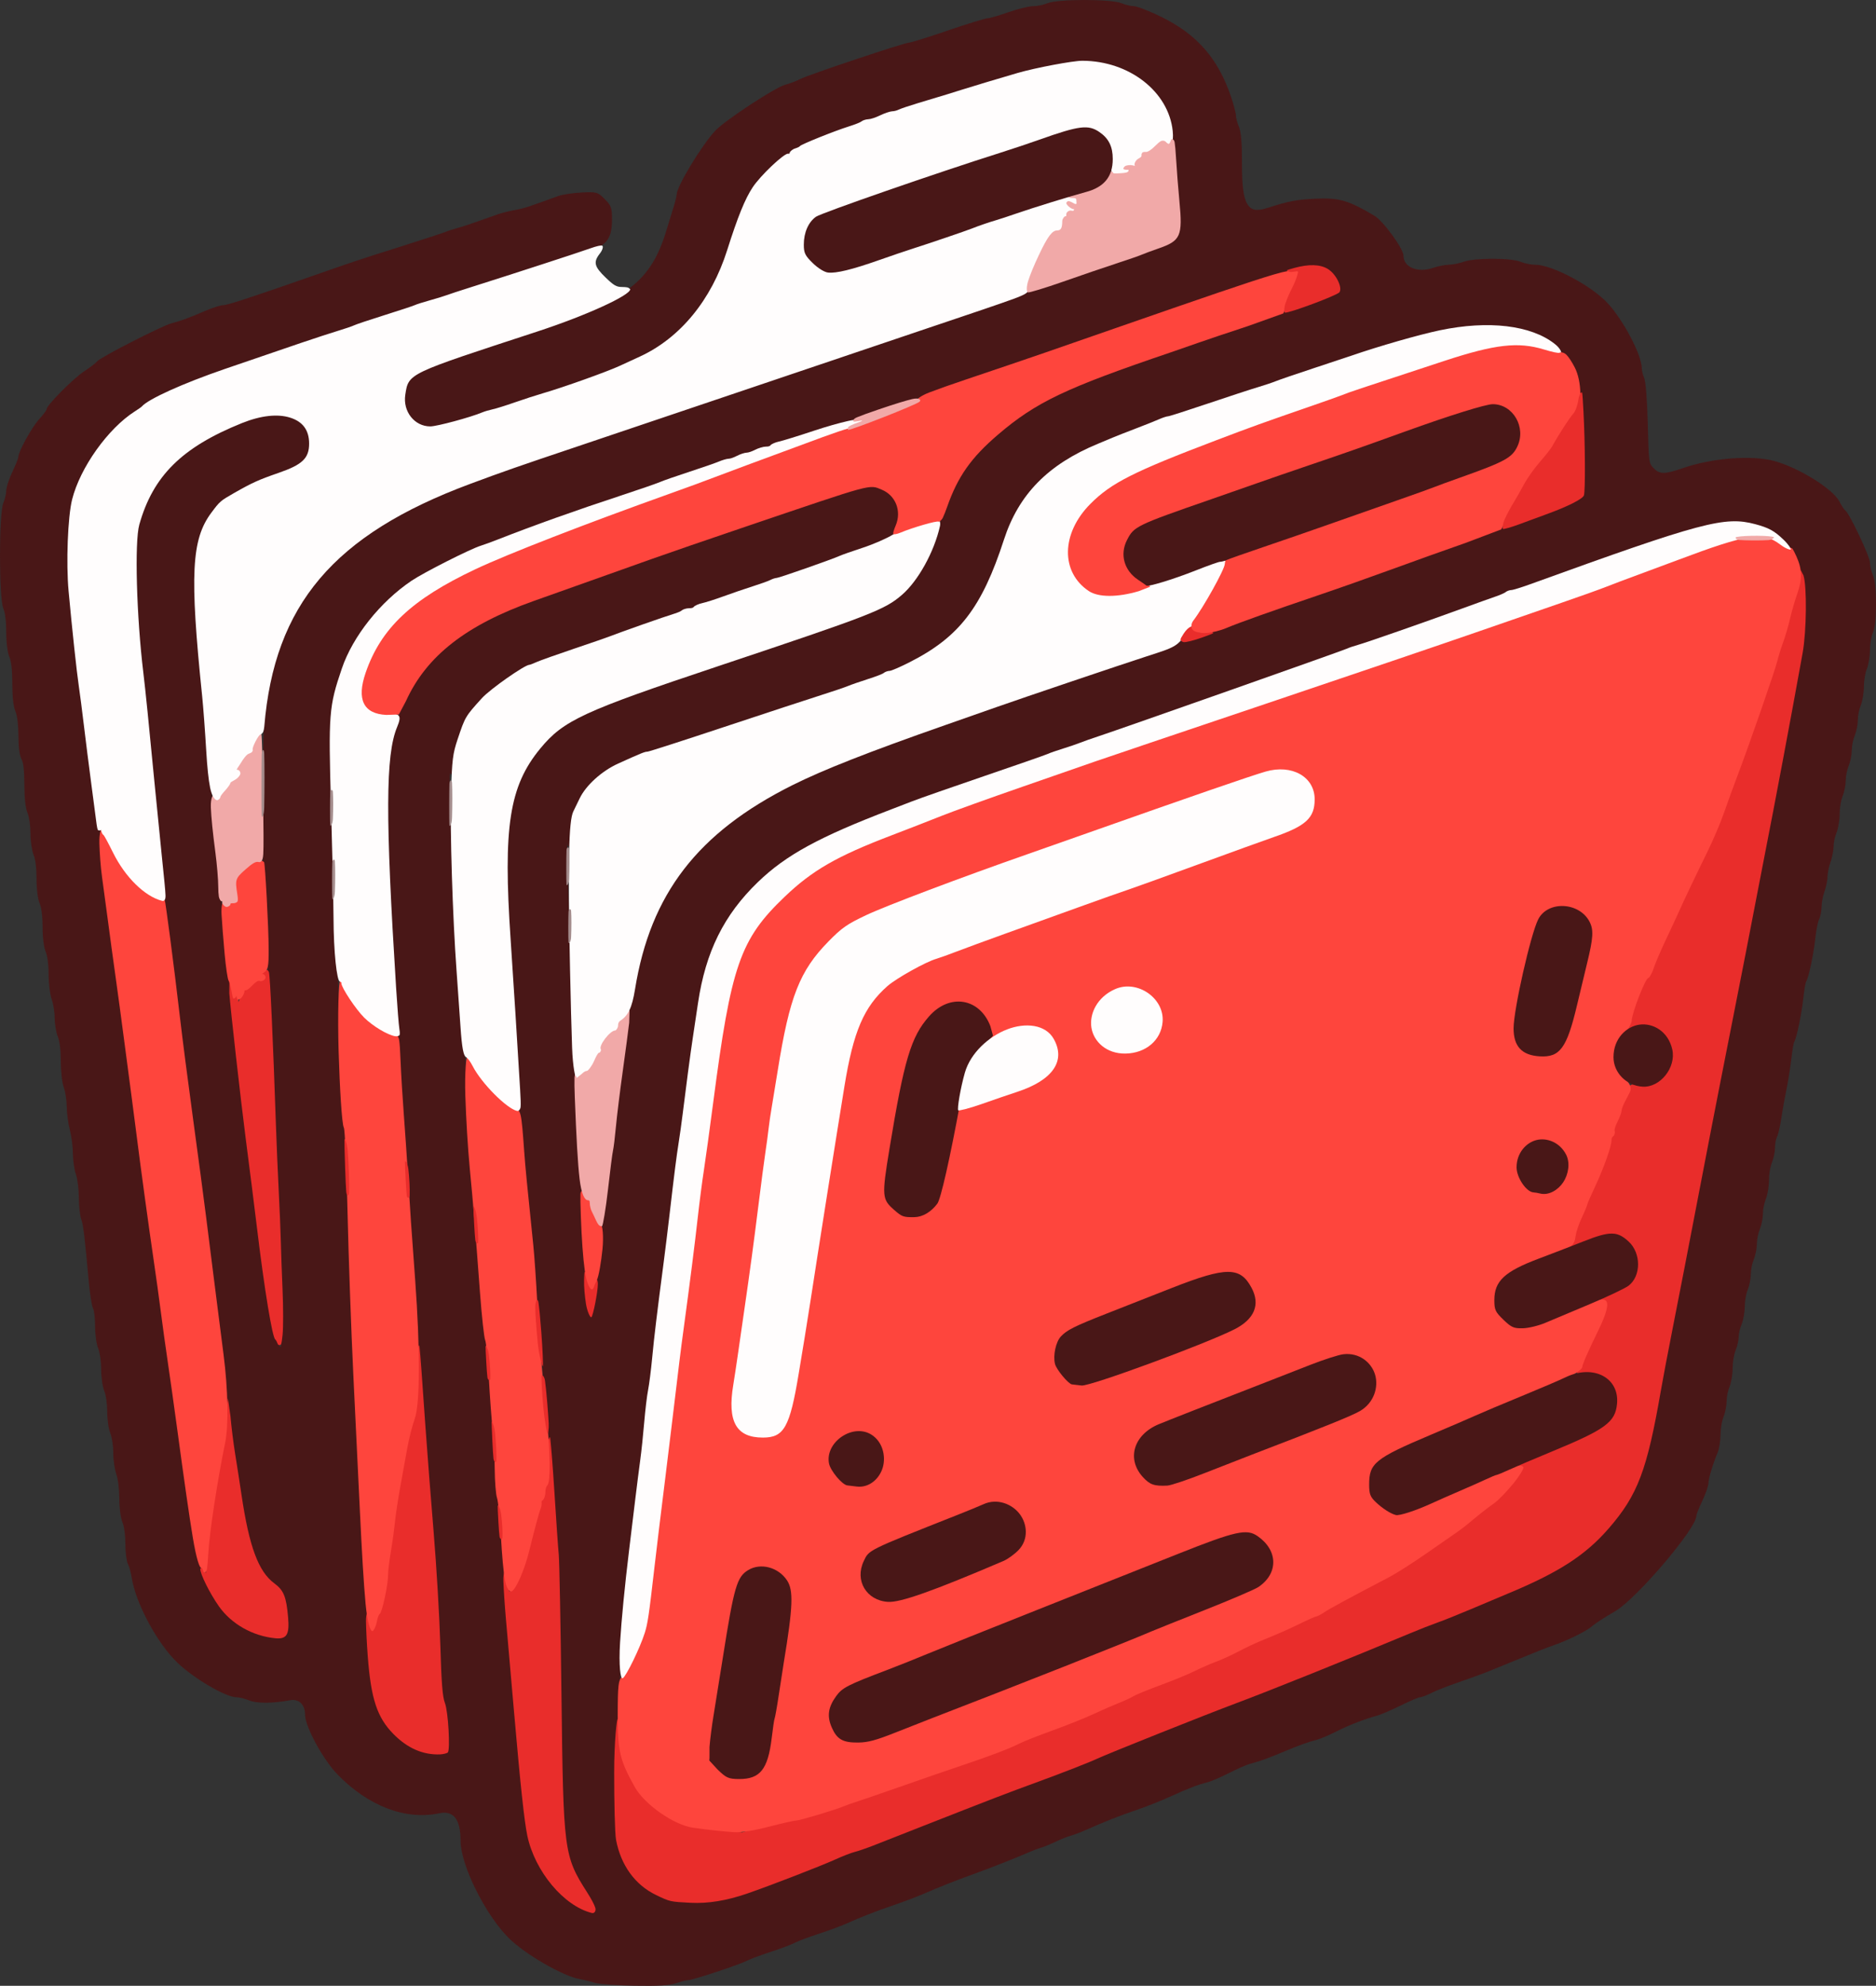 <svg xmlns:xlink="http://www.w3.org/1999/xlink" xmlns="http://www.w3.org/2000/svg" style="enable-background:new 0 0 1518 1518;" version="1.1" viewBox="294.4 278.44 929.11 982.91">
<rect x="294.4" y="278.44" width="929.11" height="982.91" fill="#333333" stroke="none"/>
<defs/>
<g id="layer0">
<path d="M608.491,1261.29C620.748,1261.5 625.754,1261.18 629.345,1260.01C631.923,1259.17 634.546,1258.51 635.365,1258.51C637.491,1258.51 660.224,1251.02 663.976,1249.08C665.706,1248.19 671.021,1246.2 675.882,1244.62C680.742,1243.05 686.218,1240.99 687.958,1240.09C689.698,1239.19 695.008,1237.19 699.851,1235.61C704.694,1234.03 710.732,1231.82 713.207,1230.71C721.057,1227.2 728.409,1224.33 737.163,1221.36C741.838,1219.77 748.175,1217.39 751.2,1216.08C760.314,1212.15 767.204,1209.43 776.672,1206.01C785.19,1202.94 798.103,1197.84 804.703,1194.94C806.353,1194.22 808.764,1193.32 810.139,1192.93C811.514,1192.54 814.821,1191.18 817.39,1189.95C819.96,1188.72 823.139,1187.45 824.572,1187.09C826.005,1186.73 829.61,1185.37 832.483,1184.09C842.052,1179.84 848.585,1177.27 857.162,1174.36C861.837,1172.78 869.535,1169.72 874.21,1167.59C883.016,1163.57 887.492,1161.86 892.624,1160.55C894.274,1160.14 899.104,1158.04 903.229,1155.95C907.354,1153.86 911.974,1151.85 913.624,1151.43C917.963,1150.33 922.81,1148.58 930.197,1145.47C937.589,1142.35 942.29,1140.65 946.624,1139.55C948.274,1139.14 952.636,1137.28 956.189,1135.48C962.388,1132.34 970.266,1129.29 976.633,1127.56C978.283,1127.11 983.523,1124.85 988.169,1122.58C992.815,1120.31 996.998,1118.51 997.737,1118.51C998.475,1118.51 1001.15,1117.51 1003.41,1116.36C1005.66,1115.21 1011.76,1112.82 1017.05,1111.01C1022.34,1109.21 1029.17,1106.71 1032.19,1105.47C1035.22,1104.23 1040.17,1102.21 1043.19,1100.97C1057.62,1095.06 1060.01,1094.12 1064.72,1092.47C1071,1090.28 1080.24,1085.68 1082.65,1083.55C1084.48,1081.93 1088.04,1079.62 1094.34,1075.94C1104.91,1069.75 1134.5,1035.03 1134.51,1028.85C1134.51,1028.11 1135.81,1024.86 1137.46,1021.38C1139.11,1017.89 1140.5,1013.85 1140.5,1012.66C1140.5,1010.4 1142.72,1003.02 1145.08,997.412C1145.84,995.606 1146.51,991.527 1146.51,988.588C1146.51,985.649 1147.14,981.824 1147.97,979.849C1148.79,977.875 1149.51,974.305 1149.51,972.154C1149.51,970.004 1150.14,966.824 1150.97,964.849C1151.79,962.875 1152.51,958.63 1152.51,955.654C1152.51,952.679 1153.14,948.824 1153.97,946.849C1154.79,944.875 1155.51,941.755 1155.51,940.154C1155.51,938.554 1156.14,935.824 1156.97,933.849C1157.79,931.875 1158.51,927.855 1158.51,925.154C1158.51,922.454 1159.14,918.824 1159.97,916.849C1160.79,914.875 1161.51,911.305 1161.51,909.154C1161.51,907.004 1162.14,903.824 1162.97,901.849C1163.79,899.875 1164.51,896.305 1164.51,894.154C1164.51,892.004 1165.14,888.824 1165.97,886.849C1166.79,884.875 1167.51,881.305 1167.51,879.154C1167.51,877.004 1168.14,873.824 1168.97,871.849C1169.79,869.875 1170.51,865.63 1170.51,862.654C1170.51,859.679 1171.14,855.824 1171.97,853.849C1172.79,851.875 1173.51,848.445 1173.51,846.466C1173.51,844.488 1173.91,842.245 1174.47,841.192C1175.03,840.139 1175.99,836.065 1176.54,832.342C1177.08,828.619 1178.22,822.228 1179.08,818.103C1179.94,813.978 1181.06,807.043 1181.56,802.746C1182.05,798.45 1182.67,794.682 1183.02,794.119C1184.18,792.244 1186.62,780.65 1187.46,772.88C1187.92,768.659 1188.54,764.894 1188.94,764.256C1190.17,762.267 1192.59,750.899 1193.45,742.947C1193.91,738.763 1194.72,734.589 1195.33,733.447C1195.95,732.305 1196.53,729.42 1196.55,727.322C1196.57,725.223 1197.21,721.872 1198,719.672C1198.8,717.472 1199.48,714.097 1199.49,712.378C1199.5,710.66 1200.15,707.507 1200.98,705.168C1201.8,702.83 1202.51,699.216 1202.51,697.342C1202.51,695.469 1203.14,692.515 1203.97,690.541C1204.79,688.566 1205.51,684.321 1205.51,681.346C1205.51,678.37 1206.14,674.515 1206.97,672.541C1207.79,670.566 1208.51,666.996 1208.51,664.846C1208.51,662.695 1209.14,659.515 1209.97,657.541C1210.79,655.566 1211.51,651.996 1211.51,649.846C1211.51,647.695 1212.14,644.515 1212.97,642.541C1213.79,640.566 1214.51,636.996 1214.51,634.846C1214.51,632.695 1215.14,629.515 1215.97,627.541C1216.79,625.566 1217.51,621.321 1217.51,618.346C1217.51,615.37 1218.14,611.515 1218.97,609.541C1219.79,607.566 1220.51,603.321 1220.51,600.346C1220.51,597.37 1221.14,593.515 1221.97,591.541C1222.97,589.13 1223.51,584.337 1223.51,577.346C1223.51,570.355 1222.97,565.562 1221.97,563.151C1221.14,561.176 1220.51,558.453 1220.51,556.861C1220.51,553.947 1210.23,532.283 1208.28,531.08C1207.71,530.725 1206.53,528.891 1205.45,526.76C1202.26,520.512 1185.44,509.987 1173.22,506.645C1162.15,503.619 1142.53,505.09 1128.19,510.038C1118.94,513.231 1116.37,513.343 1113.29,510.076C1110.94,507.573 1110.99,507.259 1110.48,488.159C1110.16,475.938 1109.45,467.231 1108.69,465.483C1108.02,463.934 1107.51,461.896 1107.51,460.706C1107.51,454.209 1098.31,436.707 1090.45,428.331C1082.39,419.738 1063.01,409.494 1054.86,409.494C1052.7,409.494 1049.52,408.858 1047.54,408.033C1042.77,406.042 1024.83,406.014 1019.33,407.995C1017.13,408.788 1013.92,409.433 1011.99,409.465C1010.07,409.497 1006.38,410.232 1003.99,411.064C996.653,413.619 989.506,410.752 989.506,405.059C989.506,401.614 979.538,387.875 975.084,385.223C962.378,377.661 957.711,376.296 946.409,376.775C936.863,377.179 932.966,377.903 922.583,381.211C917.146,382.943 914.295,382.872 912.22,379.532C910.146,376.192 909.506,370.065 909.506,359.582C909.506,348.825 909.069,343.787 907.967,341.151C907.142,339.176 906.503,336.797 906.499,335.626C906.495,334.456 905.372,330.116 904.036,326.18C897.692,307.489 887.265,295.525 869.826,286.922C863.832,283.965 857.476,281.494 855.974,281.494C854.473,281.494 851.824,280.858 849.849,280.033C844.778,277.914 818.222,277.914 813.151,280.033C811.176,280.858 808.102,281.494 806.08,281.494C804.058,281.494 798.432,282.864 793.784,284.503C789.135,286.142 784.591,287.47 783.491,287.489C782.391,287.508 773.461,290.244 763.836,293.535C754.211,296.826 745.736,299.492 744.802,299.493C742.494,299.494 695.154,315.313 690.766,317.551C688.837,318.535 685.511,319.8 683.255,320.407C678.186,321.772 653.491,337.981 648.669,343.113C641.843,350.379 629.494,370.853 629.494,374.838C629.494,375.604 628.86,378.165 628.057,380.714C627.254,383.263 625.676,388.406 624.552,392.136C616.773,417.953 605.087,426.874 560.343,441.527C495.825,462.655 495.767,462.922 494.125,473.676C492.86,481.959 499.673,490.506 507.502,490.506C510.808,490.506 527.845,485.931 533.697,483.465C534.797,483.001 536.954,482.366 538.604,482.018C540.254,481.67 545.267,480.108 549.667,478.568C554.067,477.029 560.341,474.997 563.641,474.042C573.515,471.185 595.291,463.415 601.712,460.457C605.012,458.937 609.512,456.865 611.712,455.853C631.68,446.665 647.686,427.222 655.474,402.653C660.748,386.016 664.23,377.407 668.021,371.696C671.889,365.868 682.478,355.506 684.67,355.506C685.402,355.506 686.506,354.58 686.506,354.067C686.506,353.554 687.163,353.302 688.401,352.916C689.638,352.529 691.135,351.716 691.41,351.337C692.032,350.477 707.752,344.304 715.152,341.971C718.177,341.017 721.271,339.731 721.793,339.249C722.316,338.766 723.331,338.491 724.458,338.472C725.586,338.453 728.52,337.518 730.72,336.456C732.92,335.393 735.303,334.559 736.273,334.54C737.243,334.521 739.034,334.064 739.989,333.588C740.944,333.113 745.02,331.742 749.145,330.504C763.539,326.183 766.683,325.223 770.656,323.94C774.576,322.673 790.731,317.822 798.64,315.536C830.528,306.32 849.346,308.17 863.441,322.092C872.55,331.088 874.229,336.822 876.663,366.042C879.206,396.579 879.439,396.464 867.835,400.472C864.26,401.707 860.398,403.124 859.298,403.604C858.198,404.083 848.788,407.351 838.338,410.883C827.888,414.416 810.108,420.543 798.833,424.497C787.558,428.45 763.04,436.8 744.34,443.054C725.64,449.309 687.613,462.125 659.838,471.534C632.063,480.943 595.389,493.322 578.339,499.042C551.2,508.148 543.08,510.983 526.824,517.03C464.781,540.11 433.053,573.764 425.939,623.907C424.451,634.398 423.792,698.12 425.023,712.543C425.305,715.843 425.978,730.444 426.522,745.019C427.065,759.594 427.932,781.197 428.448,793.022C428.963,804.847 429.659,823.066 429.994,833.516C430.329,843.966 430.98,859.726 431.441,868.526C431.902,877.326 432.365,888.337 432.472,893.012C432.578,897.687 432.965,908.497 433.33,917.022C433.725,926.233 433.838,933.52 433.686,938.438C433.533,943.356 433.887,945.453 433.22,945.041C432.695,944.717 432.506,944.009 432.506,942.941C432.506,941.873 431.617,940.494 431.148,940.494C430.749,940.494 430.772,939.617 430.115,936.541C429.459,933.465 428.622,928.617 427.485,921.421C425.572,909.32 424.397,900.494 420.498,868.938C419.377,859.863 417.792,847.26 416.976,840.935C414.665,823.031 409.765,779.567 407.507,756.95C406.382,745.675 405.019,732.816 404.481,728.387C403.943,723.958 403.506,718.322 403.506,715.786C403.506,713.251 402.855,706.011 402.065,699.775C401.274,693.539 399.929,679.685 399.072,668.96C398.215,658.235 397.034,643.609 396.446,636.459C395.858,629.309 394.961,616.943 394.451,608.968C393.941,600.993 393.066,591.136 392.511,587.109C391.11,576.95 391.303,554.822 392.859,547.607C394.255,541.131 395.28,538.981 399.891,532.803C404.082,527.188 404.062,527.208 410.782,523.378C419.791,518.243 422.798,516.881 432.645,513.477C444.444,509.398 448.506,505.323 448.506,498C448.506,491.143 444.452,486.079 438.353,484.178C432.254,482.277 423.414,483.069 413.811,486.933C384.176,498.855 369.188,513.733 362.414,537.863C360.017,546.402 361.011,583.831 364.391,611.561C365.361,619.519 367.035,636.008 369.973,666.548C373.807,706.404 375.785,725.294 378.561,748.56C380.202,762.31 382.246,779.633 383.105,787.058C383.963,794.483 386.637,814.969 389.045,832.569C393.415,864.506 396.386,887.318 399.006,909.061C399.768,915.386 400.834,923.72 401.373,927.57C401.912,931.42 403.083,941.305 403.977,949.555C404.871,957.805 406.017,966.841 406.518,969.591C407.018,972.341 407.65,977.909 407.93,982.034C408.211,986.159 409.084,993.408 409.864,998.083C410.644,1002.76 412.059,1011.97 413.01,1018.57C416.589,1043.39 421.815,1057.15 429.715,1062.99C434.291,1066.38 435.181,1068.75 436.078,1079.07C436.895,1088.49 436.538,1089.07 428.792,1088.15C417.402,1086.81 407.165,1079.45 400.159,1067.62C393.044,1055.6 391.891,1049.89 383.003,984.432C381.584,973.982 379.554,959.576 378.493,952.426C377.431,945.276 375.873,934.036 375.029,927.436C374.185,920.836 372.593,909.351 371.494,901.926C369.168,886.223 364.932,855.249 362.949,839.437C362.19,833.387 361.138,825.282 360.613,821.432C360.087,817.582 358.483,805.435 357.048,794.435C355.613,783.435 353.576,768.354 352.521,760.929C351.467,753.504 349.872,741.81 348.976,734.935C348.08,728.06 346.706,717.872 345.923,712.301C345.141,706.731 344.479,699.82 344.446,696.866C344.414,693.912 343.969,689.159 343.468,686.409C342.456,680.849 339.335,657.353 336.963,637.44C336.112,630.29 334.974,621.5 334.438,617.925C333.398,610.991 331.117,589.814 329.38,570.954C328.091,556.971 328.946,534.45 331.097,525.904C335.071,510.115 348.458,491.335 361.771,482.879C363.421,481.831 365.106,480.621 365.381,480.306C368.587,476.63 385.167,469.213 406.165,461.99C439.501,450.522 454.28,445.539 461.147,443.453C465.272,442.2 469.408,440.789 470.233,440.361C471.058,439.933 477.726,437.71 485.151,435.38C492.576,433.05 499.394,430.792 500.219,430.395C501.044,429.998 504.335,428.957 507.635,428.042C510.935,427.128 514.585,426.01 515.685,425.578C516.785,425.145 522.827,423.169 529.152,421.172C547.549,415.362 581.15,404.437 587.542,402.187C595.131,399.515 597.497,395.97 597.502,387.15C597.506,381.232 597.121,380.206 593.881,376.965C590.415,373.499 589.997,373.342 582.247,373.737C577.972,373.955 572.746,374.76 570.821,375.488C568.896,376.215 565.759,377.353 563.834,378.022C561.909,378.691 558.754,379.806 556.829,380.497C554.904,381.189 551.39,382.078 548.915,382.501C546.44,382.924 542.754,383.859 540.829,384.55C538.904,385.242 535.759,386.353 533.834,387.022C531.909,387.691 528.757,388.792 526.832,389.469C524.907,390.145 522.022,391.038 520.372,391.469C518.722,391.899 516.182,392.737 514.807,393.304C513.432,393.87 503.572,397.095 492.847,400.487C471.233,407.323 470.773,407.476 448.833,415.139C418.473,425.743 407.044,429.494 404.867,429.494C403.653,429.494 399.497,430.82 395.878,432.39C388.475,435.602 383.78,437.327 379.375,438.45C374.814,439.612 344.214,455.244 342.561,457.249C341.763,458.217 338.976,460.355 336.226,462.127C330.884,465.569 317.494,479.062 317.494,480.925C317.494,481.541 315.899,483.607 313.788,485.932C310.094,490.002 303.494,501.989 303.494,504.57C303.494,505.258 302.193,508.457 300.543,511.944C298.894,515.431 297.495,519.752 297.495,521.282C297.494,522.812 296.858,525.485 296.033,527.459C293.857,532.668 293.857,574.332 296.033,579.541C296.963,581.766 297.494,586.132 297.494,591.346C297.494,596.559 298.103,601.315 299.033,603.541C300.024,605.912 300.494,610.299 300.494,616.846C300.494,623.392 301.042,628.169 302.033,630.541C302.967,632.776 303.507,637.252 303.529,642.72C303.553,648.441 304.13,652.623 305.061,654.251C306.037,655.959 306.434,659.761 306.459,666.784C306.482,673.589 307.04,678.473 308.033,680.849C308.864,682.838 309.494,687.257 309.494,691C309.494,694.743 310.202,699.552 311.033,701.541C311.963,703.766 312.494,708.132 312.494,713.346C312.494,718.559 313.103,723.315 314.033,725.541C314.963,727.766 315.494,732.132 315.494,737.346C315.494,742.559 316.103,747.315 317.033,749.541C317.937,751.705 318.494,756.076 318.494,760.842C318.494,765.314 319.174,770.764 320.023,773.168C320.848,775.507 321.494,779.615 321.494,782.504C321.494,785.392 322.208,789.566 323.033,791.541C323.975,793.794 324.5,798.207 324.509,803.719C324.518,808.81 325.16,814.353 325.995,816.672C326.788,818.872 327.426,823.069 327.45,826.205C327.474,829.341 328.185,834.621 329.01,837.789C329.835,840.956 330.501,846.139 330.509,849.461C330.517,852.783 331.203,857.471 331.995,859.671C332.788,861.871 333.426,866.961 333.45,871.188C333.474,875.414 334.016,880.319 334.613,881.867C335.644,884.543 336.356,890.54 338.462,913.761C338.971,919.379 339.92,925.055 340.5,926.138C341.08,927.221 341.494,931.063 341.494,934.966C341.494,939.013 342.178,943.802 343.033,945.849C343.875,947.865 344.494,952.274 344.494,956.154C344.494,960.034 345.191,964.834 346.033,966.849C346.875,968.865 347.494,973.274 347.494,977.154C347.494,981.034 348.191,985.834 349.033,987.849C349.858,989.824 350.494,994.058 350.494,997.496C350.494,1000.94 351.198,1005.83 352.023,1008.17C352.871,1010.57 353.494,1015.69 353.494,1020.16C353.494,1024.92 354.129,1029.69 355.033,1031.85C355.911,1033.95 356.494,1038.33 356.494,1042.69C356.494,1046.78 357.093,1051.36 357.749,1052.56C358.404,1053.76 359.197,1056.6 359.577,1059.08C361.547,1071.89 372.245,1091.82 382.332,1101.48C390.525,1109.31 406.293,1118.51 411.451,1118.51C412.831,1118.51 415.557,1119.18 417.739,1120.06C421.671,1121.63 429.251,1121.62 438.196,1119.98C442.495,1119.19 445.494,1122.21 445.494,1127.2C445.494,1132.98 454.33,1149.29 461.506,1156.69C476.729,1172.39 495.256,1179.46 511.842,1175.96C519.092,1174.42 522.494,1178.95 522.494,1189.55C522.494,1201.45 534.675,1226.07 546.329,1237.66C554.385,1245.68 573.246,1256.59 581.49,1258.02C583.648,1258.4 586.918,1259.2 588.843,1259.83C590.768,1260.47 599.691,1261.13 608.491,1261.29ZM587.799,1224.37C585.345,1225.18 576.307,1219.26 570.498,1213.21C560.004,1202.28 556.135,1191.1 553.505,1164.45C552.134,1150.55 547.993,1103.21 546.026,1078.96C545.201,1068.78 543.849,1052.81 543.023,1043.46C542.196,1034.11 540.833,1017.01 539.992,1005.46C537.422,970.156 534.563,934.778 531.991,906.454C528.376,866.637 526.505,840.536 525.939,821.985C525.662,812.91 524.988,802.28 524.448,798.43C522.924,787.566 520.863,752.436 519.459,720.375C518.055,688.314 516.391,659.682 517.51,661.289C517.902,661.853 519.066,661.752 519.231,661.169C519.397,660.587 519.485,659.237 519.491,657.273C519.51,650.595 524.17,636.114 527.783,631.522C533.283,624.533 540.093,618.421 547.467,613.86C552.295,610.874 556.253,608.506 556.588,608.506C556.923,608.506 558.822,607.829 560.555,607.055C562.288,606.28 570.637,603.314 579.162,600.442C587.687,597.57 595.814,594.755 597.189,594.2C601.386,592.507 624.418,584.414 628.142,583.324C630.067,582.761 632.277,581.772 632.799,581.273C633.322,580.774 634.408,580.506 635.641,580.506C636.874,580.506 638.569,579.851 638.883,579.343C639.197,578.835 640.585,578.34 642.367,577.962C644.148,577.584 649.049,576.022 653.174,574.515C657.299,573.008 663.803,570.782 667.653,569.56C671.503,568.339 675.52,566.885 676.475,566.375C677.43,565.864 678.466,565.506 679.068,565.506C680.205,565.506 707.194,556.104 710.712,554.478C711.812,553.969 716.886,552.19 722.054,550.498C734.712,546.353 736.841,544.838 738.865,539.209C741.774,531.122 738.615,522.916 731.479,519.896C725.122,517.205 727.219,516.532 664.338,537.83C645.638,544.164 624.48,551.439 617.33,553.994C605.839,558.1 587.297,564.695 558.331,574.979C513.85,590.772 493.604,612.611 486.921,651.915C484.604,665.541 485.641,710.739 489.587,767.535C490.16,775.785 491.009,790.633 491.473,800.545C491.938,810.456 492.596,820.194 492.928,822.107C493.661,826.329 495.026,845.945 496.965,880.029C497.763,894.054 499.312,917.912 500.407,933.037C501.501,948.162 503.123,970.885 504.011,983.535C504.899,996.185 506.773,1020.27 508.174,1037.04C509.574,1053.82 511.052,1078.76 511.458,1092.51C512.022,1111.59 512.608,1118.65 513.822,1121.78C515.553,1126.24 516.704,1143.9 515.306,1145.31C513.703,1146.91 505.327,1145.74 500.022,1143.3C494.568,1140.8 486.317,1133.31 483.89,1128.64C480.922,1122.93 478.528,1111.15 477.561,1097.6C475.955,1075.13 471.438,983.851 468.474,913.979C467.903,900.504 467.013,880.027 466.498,868.477C465.983,856.927 464.866,830.829 464.017,810.479C463.167,790.129 462.001,766.031 461.428,756.941C458.37,708.498 457.637,638.605 460.069,626.456C466.755,593.055 482.929,573.342 517.397,556.535C524.357,553.141 531.256,549.997 532.815,549.513C534.374,549.029 538.16,547.65 541.185,546.463C559.138,539.418 579.652,532.105 603.158,524.368C611.683,521.562 620.052,518.662 621.702,517.945C623.352,517.227 629.832,514.971 636.157,512.911C642.482,510.85 649.116,508.545 650.849,507.807C652.582,507.069 654.47,506.506 655.287,506.506C656.103,506.506 658.294,505.776 659.87,504.955C661.445,504.133 663.238,503.516 664.138,503.512C665.037,503.509 667.294,502.776 668.87,501.955C670.445,501.133 672.487,500.516 673.692,500.512C674.897,500.509 676.569,499.851 676.883,499.343C677.197,498.835 678.585,498.339 680.367,497.961C686.87,496.58 799.391,458.639 860.167,437.332C936.254,410.658 944.84,408.157 951.493,412.355C955.584,414.937 958.447,420.108 956.938,422.537C956.343,423.494 950.314,425.999 942.744,428.564C935.371,431.062 922.587,435.401 914.337,438.205C906.087,441.01 897.783,443.759 895.858,444.322C893.933,444.885 884.457,448.129 874.832,451.521C865.207,454.912 853.733,458.946 849.333,460.485C799.141,478.046 773.107,498.606 762.588,528.834C761.345,532.409 759.988,536.219 759.566,537.319C759.145,538.419 758.013,541.823 757.063,544.848C753.622,555.806 747.299,566.192 740.457,572.098C731.906,579.478 725.936,581.762 649.84,607.186C582.869,629.561 572.735,634.305 561.211,648.276C545.843,666.908 542.389,688.637 546.267,743.536C546.966,753.436 548.212,772.556 549.035,786.031C552.094,836.073 553.629,857.892 554.982,870.554C555.745,877.704 556.829,888.497 557.39,894.547C557.951,900.597 559.12,912.973 559.986,922.048C563.109,954.737 567.438,1006.89 568.492,1024.53C569.084,1034.43 569.823,1045.03 570.131,1048.05C570.44,1051.08 571.041,1082.53 571.469,1118.01C572.398,1194.91 572.785,1197.53 584.263,1215.53C586.465,1218.99 587.69,1221.12 588.187,1222.58C588.683,1224.03 588.718,1224.06 587.799,1224.37ZM636.503,1218.93C620.484,1218.83 609.859,1212.46 603.838,1199.3C599.893,1190.69 599.415,1185.12 599.883,1155.37C600.549,1113.04 602.737,1079.28 607,1045.56C607.765,1039.51 609.104,1028.48 609.976,1021.06C610.847,1013.63 612.006,1004.42 612.554,1000.57C613.102,996.721 613.966,988.592 614.47,982.542C614.974,976.492 615.826,969.349 616.373,966.599C616.919,963.849 617.841,956.598 618.412,950.548C619.393,940.16 620.733,929.034 624.071,903.566C624.864,897.516 626.166,886.933 626.964,880.058C629.396,859.102 630.44,850.868 631.527,844.08C632.1,840.505 632.984,834.186 633.488,830.061C635.095,816.927 637.371,799.803 638.471,792.576C639.057,788.726 640.237,780.849 641.094,775.074C644.859,749.699 653.616,732.012 670.478,715.756C684.37,702.362 700.41,693.64 736.181,679.981C738.106,679.246 742.832,677.427 746.682,675.941C750.532,674.454 766.713,668.797 782.663,663.36C798.613,657.924 812.613,653.039 813.713,652.529C814.813,652.019 818.124,650.865 821.149,649.935C824.174,649.005 828.039,647.687 829.689,647.024C831.339,646.361 835.583,644.867 839.158,643.691C849.77,640.201 959.54,601.504 961.714,600.488C962.814,599.973 965.207,599.157 967.132,598.638C970.908,597.618 1000.52,587.289 1019.17,580.482C1025.5,578.175 1032.69,575.598 1035.16,574.752C1037.64,573.905 1040.27,572.718 1040.79,572.241C1041.31,571.764 1042.06,571.506 1042.88,571.506C1043.69,571.506 1048.16,570.161 1052.6,568.555C1137.87,537.702 1148.32,534.837 1163.39,538.851C1185.71,544.795 1192.3,564.525 1185.58,604.11C1182.07,624.782 1173.8,669.007 1167.02,703.402C1165.18,712.752 1162.69,725.582 1161.51,731.907C1160.32,738.232 1155.83,761.177 1151.53,782.902C1147.24,804.627 1142.13,830.73 1140.17,840.905C1129.32,897.391 1125.07,919.342 1121.59,936.902C1119.46,947.627 1116.94,960.914 1115.99,966.414C1109.14,1005.99 1104.75,1017.7 1090.46,1034.19C1078.9,1047.53 1066.08,1055.8 1040.65,1066.35C1036.61,1068.02 1028.35,1071.5 1022.3,1074.06C1016.25,1076.63 1008.93,1079.57 1006,1080.6C1003.06,1081.63 996.961,1084.02 992.47,1085.9C963.223,1098.12 922.267,1114.58 906.323,1120.51C892.133,1125.8 842.107,1145.74 837.282,1148.04C833.842,1149.68 819.971,1155.1 808.301,1159.36C792.411,1165.16 786.511,1167.43 748.815,1182.23C739.74,1185.8 729.615,1189.77 726.315,1191.06C723.015,1192.36 719.041,1193.72 717.405,1194.12C715.768,1194.51 711.404,1196.2 707.815,1197.83C700.423,1201.18 675.24,1210.91 663.559,1214.92C653.715,1218.31 648.953,1219.01 636.503,1218.93ZM586.424,928C585.397,925.411 584.444,910.932 582.533,868.977C581.919,855.502 580.964,839.95 580.414,834.45C579.863,828.95 578.987,810.759 578.464,793.984C577.94,777.209 577.06,752.005 576.509,737.98C575.95,723.77 575.663,712.241 575.648,704.832C575.633,697.422 574.892,694.266 575.427,696.612C575.678,697.712 576.874,697.891 577.074,697.009C577.273,696.127 577.474,694.108 577.685,690.966C578.002,686.253 578.643,681.72 579.173,680.658C579.703,679.595 581.157,676.613 582.401,674.039C585.519,667.579 592.851,660.972 600.926,657.316C612.692,651.988 613.773,651.506 615.036,651.506C615.715,651.506 633.131,645.938 653.544,639.164C673.958,632.391 695.378,625.357 701.153,623.53C706.928,621.704 713.044,619.634 714.694,618.948C716.344,618.262 720.803,616.714 724.653,615.488C728.503,614.263 732.273,612.747 732.796,612.258C733.318,611.769 734.109,611.506 734.976,611.506C735.843,611.506 740.614,609.512 745.3,607.141C769.909,594.687 781.646,579.496 792.585,545.845C799.879,523.408 813.87,509.195 838.693,498.968C840.893,498.061 844.049,496.741 845.699,496.037C847.349,495.334 852.505,493.308 857.18,491.526C861.855,489.745 867.124,487.643 868.857,486.869C870.591,486.095 872.289,485.506 872.884,485.506C873.479,485.506 882.572,482.634 892.894,479.157C903.216,475.679 914.344,472.038 917.644,471.06C920.944,470.081 925.042,468.708 926.692,468.03C928.342,467.352 936.858,464.438 945.658,461.538C954.458,458.639 962.791,455.875 964.166,455.399C1017.88,436.789 1047.67,435.416 1065.5,451.013C1070.96,455.79 1073.74,460.265 1076.06,467.952C1077.57,472.984 1079.28,517.666 1078.13,522.24C1077.16,526.117 1072.9,527.701 1026.33,543.95C1013.13,548.556 993.776,555.457 983.326,559.282C972.876,563.108 956.913,568.747 947.838,571.819C922.477,580.405 906.469,586.141 901.14,588.55C894.844,591.395 883.072,595.494 881.141,595.494C880.311,595.494 877.582,596.428 875.346,597.509C873.109,598.589 867.073,600.797 861.848,602.448C851.538,605.705 801.587,622.539 787.832,627.392C783.157,629.041 771.683,633.066 762.333,636.337C689.468,661.826 665.385,673.874 643.525,695.678C621.442,717.705 611.912,739.481 605.401,782.925C602.899,799.613 599.232,827.276 598.504,834.952C598.06,839.627 597.014,848.152 596.176,853.927C595.338,859.702 594.136,870.079 593.509,876.954C591.685,896.961 588.54,923.034 587.463,926.789L586.909,930.5L586.424,928Z" fill="#491717" data-darkreader-inline-fill="" style="--darkreader-inline-fill: #3a1212;"/>
<path d="M587.564,1225.31C588.766,1225.61 589.71,1224.29 589.206,1222.68C588.702,1221.07 587.296,1218.41 585.116,1214.99C573.639,1196.99 573.41,1194.9 572.481,1117.99C572.053,1082.52 571.447,1050.97 571.137,1047.95C570.828,1044.92 569.842,1030.77 568.945,1016.47C568.047,1002.17 567,989.971 566.79,989.755C566.686,989.646 565.738,991.146 565.696,993.099C565.654,995.052 565.648,997.819 565.689,1000.89C565.788,1008.28 565.59,1012.09 564.814,1012.87C564.17,1013.51 563.494,1015.63 563.494,1017.14C563.494,1018.65 563.272,1019.74 562.707,1020.09C562.143,1020.43 561.53,1021.76 561.631,1022.4C561.733,1023.05 561.563,1023.98 561.214,1024.8C560.494,1026.5 558.256,1034.77 555.484,1045.99C553.311,1054.79 549.711,1063.52 547.399,1065.43C546.554,1066.13 546.941,1066.72 546.566,1065.77C546.19,1064.81 545.875,1062.61 545.156,1057.92C544.663,1054.71 543.538,1056.58 543.706,1061.02C543.875,1065.46 544.331,1072.6 544.985,1080.04C545.782,1089.12 547.57,1109.59 548.96,1125.54C552.127,1161.91 554.079,1180.06 555.571,1187.1C559.313,1204.77 573.687,1221.9 587.564,1225.31Z" fill="#E92D2B" data-darkreader-inline-fill="" style="--darkreader-inline-fill: #eb3e3c;"/>
<path d="M636.474,1220.26C644.962,1220.69 654.15,1219.21 664.164,1215.78C675.486,1211.9 700.863,1202.09 708.233,1198.75C711.822,1197.12 716.007,1195.5 717.644,1195.1C719.28,1194.7 723.385,1193.3 726.685,1192.01C729.985,1190.71 740.11,1186.74 749.185,1183.17C786.881,1168.37 792.758,1166.11 808.648,1160.31C820.318,1156.05 834.278,1150.6 837.718,1148.96C842.542,1146.66 892.486,1126.74 906.677,1121.46C922.62,1115.53 963.613,1099.05 992.86,1086.83C997.351,1084.95 1003.4,1082.58 1006.33,1081.55C1009.27,1080.52 1016.65,1077.56 1022.7,1075C1028.75,1072.43 1037,1068.96 1041.03,1067.28C1066.47,1056.73 1079.66,1048.2 1091.23,1034.85C1105.52,1018.36 1110.14,1006.17 1116.99,966.586C1117.94,961.086 1120.45,947.823 1122.58,937.098C1126.06,919.539 1130.31,897.582 1141.16,841.095C1143.12,830.92 1148.23,804.823 1152.53,783.098C1156.82,761.373 1161.31,738.418 1162.5,732.093C1163.69,725.768 1166.17,712.948 1168.01,703.598C1173.43,676.116 1181.61,632.566 1187.18,601.589C1189.13,590.719 1189.33,568.546 1187.58,563.222L1186.17,560.5L1185.58,563.535C1185.53,565.204 1184.61,568.995 1183.5,572.164C1182.38,575.333 1180.78,580.908 1179.95,584.488C1179.12,588.067 1177.59,593.272 1176.53,596.129C1175.48,598.987 1174.17,603.185 1173.66,605.385C1172.64,609.738 1159.85,646.535 1154.04,661.82C1152.05,667.045 1149.02,675.377 1147.31,680.318C1145.59,685.258 1141.88,693.976 1139.03,699.76C1133.42,711.154 1127.06,724.512 1124.97,729.297C1124.24,730.947 1121.42,737.02 1118.68,742.809C1115.94,748.598 1113.07,755.301 1112.35,757.625C1111.62,759.948 1111.19,761.494 1110.79,761.494C1109.28,761.494 1101.49,780.09 1101.49,783.835C1101.49,784.806 1101.1,785.782 1100.44,786.442C1100.01,786.874 1099.64,787.507 1099.63,787.699C1099.62,787.891 1100.33,788.506 1100.74,788.506C1101.37,788.506 1102.59,787.816 1102.93,787.266C1103.27,786.716 1105.14,786.506 1107.61,786.506C1114.79,786.506 1119.33,790.345 1121.18,795.767C1123.03,801.189 1121.86,807.312 1116.37,812.272C1112.61,815.666 1112.49,815.696 1106.97,815.297C1105.37,815.181 1103.9,815.162 1102.93,815.225C1101.96,815.288 1101.03,816.204 1101.16,816.416C1101.63,817.18 1101.34,817.374 1098.19,823.421C1097.29,825.155 1096.49,827.432 1096.49,828.193C1096.49,828.954 1095.68,831.056 1094.61,833.144C1093.55,835.233 1092.88,837.943 1093.16,838.666C1093.44,839.388 1093.39,839.664 1092.8,840.027C1092.21,840.391 1091.49,841.917 1091.49,842.894C1091.49,845.782 1087.89,855.84 1083.57,865.102C1081.35,869.855 1079.49,874.261 1079.49,874.632C1079.49,875.003 1078.38,877.545 1076.96,880.545C1075.54,883.545 1074.09,887.778 1073.78,889.781C1073.47,891.784 1072.82,893.837 1072.21,894.628C1071.77,895.192 1071.52,896.047 1071.58,896.169C1071.64,896.292 1072.61,896.46 1073.2,896.213C1091.81,888.414 1094.17,888.064 1100.29,893.683C1104.46,897.509 1105.74,902.129 1104.27,907.925C1103.04,912.785 1099.72,915.48 1091.29,918.727C1089.2,919.532 1087.76,920.185 1087.14,920.608C1086.52,921.032 1086.82,922.2 1087.58,922.307C1089.48,922.578 1089.88,922.943 1089.56,925.209C1089.24,927.474 1087.8,930.917 1085.07,936.501C1079.9,947.06 1077.6,952.435 1077.33,954.433C1077.26,954.983 1076.67,955.646 1075.79,956.316C1075.13,956.818 1075.13,958.008 1075.7,958.193C1076.27,958.377 1077.73,958.463 1080,958.478C1091.92,958.555 1097.69,967.304 1093.09,978.323C1090.84,983.697 1084.39,987.112 1055.06,999.05C1051.22,1000.61 1048.9,1001.65 1047.78,1002.37C1046.66,1003.09 1046.63,1004.37 1047.29,1004.85C1047.98,1005.35 1048.03,1005.23 1047.43,1006.39C1046.83,1007.55 1045.48,1009.27 1042.95,1012.34C1039.74,1016.23 1035.66,1020.39 1033.77,1021.7C1030.69,1023.83 1026.07,1027.47 1020.18,1032.41C1019.08,1033.33 1016.86,1034.99 1015.21,1036.13C1013.56,1037.27 1006.81,1041.96 1000.21,1046.54C993.611,1051.13 985.565,1056.26 982.265,1057.99C960.518,1069.39 951.883,1074.07 949.554,1075.72C948.094,1076.74 946.815,1077.49 946.354,1077.49C945.894,1077.49 942.143,1079.07 938.288,1080.94C931.081,1084.44 928.297,1085.67 918.809,1089.54C915.784,1090.77 910.563,1093.23 907.263,1094.98C903.963,1096.74 899.075,1098.97 896.325,1099.98C893.575,1100.99 888.74,1103.1 885.642,1104.65C882.545,1106.19 874.95,1109.32 868.703,1111.61C862.456,1113.91 856.341,1116.43 855.236,1117.14C854.13,1117.85 850.999,1119.3 848.167,1120.41C845.334,1121.51 839.679,1123.98 835.636,1125.88C831.593,1127.77 822.517,1131.41 815.415,1133.98C808.313,1136.55 800.757,1139.54 798.695,1140.59C793.842,1143.06 784.195,1146.72 769.839,1151.53C763.514,1153.65 749.783,1158.38 739.333,1162.04C728.883,1165.7 719.005,1169.1 717.355,1169.59C715.705,1170.08 713.392,1170.91 712.292,1171.41C708.859,1172.95 690.585,1178.52 689.008,1178.5C688.183,1178.49 681.693,1179.92 674.674,1181.69L661.973,1185.39L651.243,1184.12C637.327,1182.55 636.143,1181.95 633.671,1181.06C623.716,1177.48 613.781,1169.8 609.68,1162.49C604.272,1152.84 601.511,1144.61 601.436,1137.82C601.397,1134.34 600.938,1130.4 600.465,1129.3C599.849,1127.87 598.572,1141.33 598.574,1155.76C598.576,1170.19 598.895,1185.89 599.511,1189.13C601.893,1201.69 608.932,1211.39 619.256,1216.37C626.2,1219.72 626.224,1219.73 636.474,1220.26Z" fill="#E92D2B" data-darkreader-inline-fill="" style="--darkreader-inline-fill: #ad1412;"/>
<path d="M657.994,1185.3C661.704,1185.49 667.535,1184.58 675.464,1182.53C681.953,1180.86 687.888,1179.51 688.813,1179.52C690.535,1179.54 709.104,1173.95 712.708,1172.33C713.808,1171.84 715.995,1171.05 717.645,1170.56C719.295,1170.07 729.217,1166.66 739.667,1163C750.117,1159.33 763.836,1154.61 770.161,1152.49C784.516,1147.68 794.302,1143.96 799.155,1141.49C801.217,1140.44 808.657,1137.5 815.759,1134.93C822.861,1132.36 832.023,1128.69 836.066,1126.8C840.109,1124.9 845.703,1122.46 848.535,1121.35C851.367,1120.24 854.679,1118.7 855.784,1117.99C856.89,1117.28 862.806,1114.86 869.053,1112.56C875.3,1110.27 882.996,1107.1 886.094,1105.55C889.191,1104.01 893.925,1101.94 896.675,1100.93C899.425,1099.92 904.437,1097.63 907.737,1095.88C911.037,1094.13 916.166,1091.71 919.191,1090.47C928.679,1086.6 931.523,1085.35 938.73,1081.85C942.584,1079.98 945.894,1078.51 946.354,1078.51C946.815,1078.51 948.677,1077.57 950.137,1076.54C952.466,1074.9 960.988,1070.29 982.735,1058.89C986.035,1057.16 994.189,1051.96 1000.79,1047.37C1007.39,1042.79 1014.14,1038.11 1015.79,1036.96C1017.44,1035.82 1019.72,1034.11 1020.82,1033.19C1026.72,1028.25 1031.27,1024.66 1034.35,1022.53C1036.47,1021.06 1040.36,1016.97 1043.52,1013.19C1046.68,1009.41 1049.25,1005.25 1048.87,1004.64C1048.01,1003.24 1044.67,1003.43 1040.28,1005.54C1038.08,1006.61 1036.11,1007.44 1035.67,1007.46C1035.22,1007.48 1032.33,1008.62 1029.48,1009.94C1026.62,1011.27 1020.93,1013.79 1016.8,1015.55C1012.68,1017.31 1006.5,1020.03 1003.1,1021.59C986.671,1029.1 985.11,1029.16 976.594,1021.25C972.559,1017.51 972.055,1010.23 975.405,1004.81C978.494,999.809 978.672,999.818 1060.7,965.214C1071.25,960.762 1078.07,956.567 1078.06,954.995C1078.05,953.795 1081.09,946.941 1085.98,936.946C1090.03,928.673 1091.42,923.536 1089.61,922.134C1087.8,920.731 1082.13,922.379 1072.79,926.553C1049.33,937.039 1046.29,937.628 1039.83,931.169C1035.7,927.035 1035.51,926.663 1035.51,921.931C1035.51,912.393 1040.29,908.404 1059.17,901.444C1072.56,896.513 1074.08,895.261 1074.75,890.221C1075.03,888.15 1076.39,884.112 1077.84,881.064C1079.28,878.017 1080.51,875.003 1080.51,874.632C1080.51,874.261 1082.27,870.282 1084.49,865.53C1088.81,856.268 1092.51,845.782 1092.51,842.894C1092.51,841.917 1092.75,841.251 1093.33,840.888C1093.92,840.525 1094.38,839.025 1094.1,838.303C1093.83,837.581 1094.45,835.692 1095.51,833.604C1096.58,831.516 1097.51,828.954 1097.51,828.193C1097.51,827.432 1098.19,825.623 1099.09,823.888C1100,822.153 1101.15,819.902 1101.66,818.893C1102.3,817.613 1102.05,815.88 1100.93,814.367C1094.91,806.177 1094.51,805.493 1094.51,801.917C1094.51,797.016 1095.72,793.96 1099.41,789.486C1101.05,787.495 1102.51,784.763 1102.51,783.807C1102.51,780.086 1109.29,762.506 1110.79,762.506C1111.19,762.506 1112.59,760.25 1113.31,757.926C1114.04,755.603 1116.85,749.031 1119.59,743.242C1122.33,737.453 1125.17,731.353 1125.89,729.703C1127.99,724.918 1134.33,711.601 1139.94,700.207C1142.79,694.423 1146.55,685.59 1148.26,680.649C1149.98,675.708 1153,667.405 1154.99,662.18C1160.8,646.895 1173.63,609.968 1174.64,605.615C1175.16,603.415 1176.42,599.338 1177.48,596.481C1178.54,593.623 1180.1,588.296 1180.93,584.716C1181.76,581.137 1183.34,575.669 1184.45,572.499C1187.11,564.949 1186.99,560.214 1184.02,553.669C1183.35,552.19 1182.7,550.937 1182.25,550.198C1181.79,549.458 1180.57,549.421 1180.55,549.778C1180.53,550.192 1180.89,549.825 1180.28,549.592C1179.68,549.359 1178.92,548.881 1177.81,548.034C1169.99,542.07 1154.87,543.581 1129.16,553.169C1119.35,556.828 1107.94,561.051 1103.79,562.556C1099.64,564.06 1093.33,566.444 1089.78,567.847C1086.22,569.251 1076.14,572.857 1067.34,575.87C1058.54,578.884 1039.41,585.497 1024.83,590.566C1010.26,595.634 963.239,611.6 920.339,626.048C877.439,640.495 839.632,653.267 836.332,654.428C833.032,655.588 816.834,661.215 800.334,666.934C783.834,672.653 765.812,679.141 760.312,681.341C754.812,683.54 743.57,687.914 735.32,691.064C708.489,701.306 696.014,708.491 682.352,721.539C660.176,742.718 655.468,756.135 646.566,824.435C644.917,837.085 642.873,851.923 642.021,857.423C641.17,862.923 639.822,873.294 639.03,880.444C637.592,893.414 634.96,914.156 631.989,935.932C630.531,946.617 629.858,952.062 625.989,984.44C625.201,991.04 623.855,1002.06 622.998,1008.94C620.593,1028.23 618.605,1044.61 617.534,1053.94C614.794,1077.82 614.225,1081.73 612.77,1086.35C610.549,1093.4 604.733,1105.76 602.429,1108.3C600.675,1110.23 600.354,1112.36 600.328,1127.22C600.297,1145.21 601.375,1149.74 608.797,1162.98C613.594,1171.54 628.007,1181.64 637.425,1183.06C643.913,1184.03 653.205,1185.04 657.994,1185.3ZM660.24,1158.23C655.172,1158.59 655.137,1158.51 650.643,1154.02L645.784,1149.84L646.799,1143.17C647.079,1139.5 647.981,1132.53 648.812,1127.58C649.644,1122.63 651.706,1109.8 653.394,1099.08C658.966,1063.68 659.934,1059.82 665.453,1056.46C671.599,1052.71 678.965,1054.68 683.309,1061.18C686.59,1066.09 686.194,1073.34 681.541,1101.42C681.086,1104.17 679.982,1111.32 679.09,1117.3C678.199,1123.27 677.365,1128.26 677.153,1128.61C676.942,1128.95 676.188,1133.65 675.564,1138.81C674.377,1148.59 672.872,1152.78 669.302,1155.77C666.808,1157.85 667.025,1157.76 660.24,1158.23ZM719.124,1140.24C712.423,1140.7 709.987,1139.24 707.277,1133.11C704.829,1127.57 705.334,1124.08 709.324,1118.57C712.338,1114.41 714.342,1113.45 734.179,1105.93C739.404,1103.95 748.42,1100.36 754.195,1097.95C759.97,1095.54 784.487,1085.72 808.687,1076.12C832.887,1066.52 864.162,1054.1 878.187,1048.51C906.961,1037.06 911.297,1035.91 916.621,1039.57C926.865,1046.62 927.063,1056.39 917.072,1063.12C915.368,1064.27 903.55,1069.32 890.692,1074.41C877.834,1079.5 865.948,1084.26 864.298,1084.98C853.436,1089.7 796.168,1112.33 755.318,1128.04C752.018,1129.31 744.015,1132.42 737.535,1134.94C723.568,1140.38 725.686,1139.78 719.124,1140.24ZM735.197,1070.3C724.274,1070.92 718.296,1061.68 723.08,1051.6C725.332,1046.85 727.606,1045.58 744.186,1039.02C752.161,1035.86 763.186,1031.5 768.686,1029.32C774.186,1027.15 780.13,1024.71 781.863,1023.91C788.655,1020.78 794.807,1023.46 798.591,1028.4C802.374,1033.34 803.214,1039.72 798.078,1045.01C796.12,1047.02 793.022,1049.27 790.992,1050.13C758.194,1064.15 742.355,1069.89 735.197,1070.3ZM868.538,1012.65C857.807,1011.99 852.965,998.432 860.403,989.961C864.015,985.847 863.388,986.172 917.683,965.103C925.383,962.116 937.085,957.546 943.685,954.95C950.285,952.354 957.465,950.033 959.794,949.754C967.761,948.798 972.723,953.19 974.475,959.203C976.227,965.216 974.456,971.91 967.4,975.997C963.288,978.378 949.228,984.041 914.319,997.389C909.919,999.072 899.422,1003.17 890.998,1006.49C874.494,1013 874.511,1013.02 868.538,1012.65ZM670.97,989.266C659.631,989.95 655.653,981.559 658.56,964.083C659.064,961.058 660.154,953.847 660.981,948.072C661.808,942.297 663.138,933.073 663.936,927.573C666.897,907.181 668.536,895.063 670.97,875.563C672.343,864.563 673.91,852.651 674.456,849.076C675.001,845.501 675.702,840.306 676.011,837.556C676.32,834.806 677,830.112 677.528,827.087C678.056,824.062 679.422,815.73 680.561,808.58C686.411,771.857 691.178,759.637 705.45,745.106C712.078,738.357 714.323,736.796 723.816,732.312C733.628,727.677 770.928,713.601 804.167,701.987C811.042,699.585 824.544,694.836 834.169,691.435C883.481,674.007 913.75,663.562 921.414,661.33C934.532,657.509 944.494,662.938 944.494,674.072C944.494,683.236 940.938,686.313 924.836,691.839C920.711,693.254 903.601,699.438 886.826,705.575C870.051,711.713 854.546,717.303 852.346,718.005C850.146,718.707 839.328,722.536 828.328,726.505C817.328,730.475 800.904,736.392 791.829,739.653C782.754,742.914 771.944,746.883 767.819,748.468C763.694,750.053 759.238,751.652 757.863,752.041C752.733,753.489 737.635,761.895 733.277,765.731C721.566,776.039 716.053,788.755 711.626,815.919C707.326,842.299 698.074,900.755 694.927,921.424C694.09,926.924 692.78,935.013 692.015,939.413C691.25,943.813 690.332,949.686 689.979,952.436C688.151,966.685 684.581,981.026 681.961,984.462C679.017,988.322 677.717,988.859 670.97,989.266ZM830.062,962.953C821.868,962.886 816.893,956.751 817.749,947.85C818.532,939.694 820.738,938.253 842.685,929.623C849.835,926.812 864.46,921.065 875.185,916.853C902.326,906.192 907.776,905.917 913.355,916.344C917.783,924.619 915.259,930.493 905.272,935.526C889.868,943.289 835.839,963.001 830.062,962.953ZM1056.53,867.788C1047.7,867.334 1043.34,856.842 1048.44,848.488C1051.7,843.132 1057.19,842.41 1062.26,844.396C1067.33,846.382 1071.06,850.745 1070.21,857.049C1069.16,864.874 1064.88,868.219 1056.53,867.788ZM1057.5,800.294C1052.48,800.569 1052.12,800.449 1048.63,797.254C1044.95,793.88 1045.01,793.967 1045.03,787.33C1045.06,778.067 1053.4,741.246 1057.12,733.935C1061.9,724.551 1075.8,725.341 1080.81,735.248C1082.79,739.16 1082.51,742.451 1079.45,754.879C1078.44,759.004 1076.17,768.458 1074.41,775.883C1069.5,796.637 1067.52,799.745 1057.5,800.294Z" fill="#FE453D" data-darkreader-inline-fill="" style="--darkreader-inline-fill: #a70801;"/>
<path d="M660.581,1159C670.827,1158.99 674.713,1154.24 676.581,1138.82C677.198,1133.73 677.806,1129.48 678.017,1129.13C678.229,1128.79 679.2,1123.42 680.091,1117.44C680.983,1111.47 682.084,1104.33 682.54,1101.58C687.193,1073.5 687.431,1065.53 684.151,1060.62C679.806,1054.11 671.072,1051.85 664.926,1055.59C659.407,1058.96 657.967,1063.52 652.394,1098.92C650.706,1109.65 648.646,1122.47 647.814,1127.42C646.983,1132.37 646.072,1139.44 645.79,1143.13L645.779,1149.92L649.714,1154.21C653.931,1158.28 654.962,1159.01 660.581,1159Z" fill="#491717" data-darkreader-inline-fill="" style="--darkreader-inline-fill: #cac5be;"/>
<path d="M512.341,1146.8C513.893,1146.74 515.808,1146.24 516.181,1145.86C517.457,1144.58 516.391,1125.6 514.765,1121.41C513.551,1118.29 513.033,1111.56 512.47,1092.49C512.063,1078.74 510.583,1053.73 509.182,1036.96C507.781,1020.18 505.91,996.115 505.023,983.465C503.393,960.198 502.584,948.621 502.2,945.348C501.815,942.076 500.843,947.146 500.897,957.003C500.984,972.623 500.789,974.98 498.841,980.39C497.64,983.723 495.955,990.33 495.122,994.972C494.29,999.613 492.71,1008.36 491.611,1014.41C490.512,1020.46 489.319,1028.38 488.965,1031.95C488.612,1035.53 487.712,1042.01 486.959,1046.41C486.206,1050.81 485.585,1056.08 485.588,1058C485.596,1062.97 483.106,1075.72 481.916,1076.46C481.367,1076.8 480.369,1079.1 479.981,1081.17C479.351,1084.53 479.457,1085.62 478.794,1085.14C478.131,1084.66 477.7,1082.63 477.176,1078.44C476.747,1075 475.585,1076.75 475.659,1080.88C475.733,1085.02 476.036,1091.64 476.518,1098.04C478.127,1119.37 481.185,1128.55 489.294,1136.76C496.222,1143.78 503.897,1147.11 512.341,1146.8Z" fill="#E92D2B" data-darkreader-inline-fill="" style="--darkreader-inline-fill: #eb3e3c;"/>
<path d="M719.462,1140.94C724.226,1140.88 728.229,1139.82 737.687,1136.06C744.287,1133.44 752.382,1130.26 755.682,1128.99C796.531,1113.27 853.84,1090.63 864.702,1085.9C866.352,1085.19 878.206,1080.44 891.064,1075.35C903.922,1070.26 915.933,1065.11 917.637,1063.96C927.628,1057.23 927.438,1045.79 917.195,1038.74C911.87,1035.07 906.586,1036.12 877.813,1047.57C863.788,1053.16 832.513,1065.58 808.313,1075.18C784.113,1084.78 759.58,1094.61 753.805,1097.01C748.03,1099.42 739.046,1103.01 733.821,1104.99C713.983,1112.5 711.518,1113.82 708.505,1117.98C704.497,1123.51 703.902,1127.98 706.386,1133.59C708.934,1139.36 711.85,1141.02 719.462,1140.94Z" fill="#491717" data-darkreader-inline-fill="" style="--darkreader-inline-fill: #cac5be;"/>
<path d="M602.823,1109.11C604.52,1108.15 611.385,1094.1 613.734,1086.65C615.19,1082.04 615.799,1077.94 618.539,1054.06C619.61,1044.72 621.597,1028.35 624.002,1009.06C624.859,1002.19 626.206,991.16 626.994,984.56C630.862,952.182 631.534,946.754 632.992,936.068C635.963,914.293 638.598,893.525 640.035,880.556C640.828,873.406 642.17,863.077 643.022,857.577C643.873,852.077 645.92,837.215 647.569,824.565C656.471,756.266 660.875,743.45 683.051,722.271C696.713,709.223 708.85,702.251 735.68,692.009C743.93,688.86 755.188,684.48 760.688,682.28C766.188,680.08 784.166,673.61 800.666,667.891C817.166,662.171 833.368,656.542 836.668,655.382C839.968,654.222 877.761,641.454 920.661,627.007C963.561,612.559 1010.59,596.59 1025.17,591.521C1039.74,586.453 1058.86,579.841 1067.66,576.828C1076.46,573.814 1086.59,570.192 1090.15,568.789C1093.7,567.385 1099.99,565.008 1104.14,563.5C1108.28,561.993 1117.98,558.391 1125.68,555.5C1159.67,542.736 1167.52,541.438 1176.05,547.948C1178.84,550.08 1181.12,550.725 1181.3,550.384C1181.48,550.043 1180.21,547.947 1177.6,545.455C1173.11,541.16 1170.35,539.655 1163.68,537.879C1148.58,533.859 1137.55,536.741 1052.26,567.603C1047.82,569.21 1043.69,570.494 1042.88,570.494C1042.06,570.494 1040.63,571.016 1040.11,571.493C1039.59,571.97 1037.31,572.948 1034.84,573.794C1032.36,574.64 1025.15,577.224 1018.83,579.532C1000.17,586.339 970.644,596.641 966.868,597.661C964.943,598.18 962.386,599.057 961.286,599.571C959.111,600.588 849.454,639.239 838.842,642.73C835.267,643.906 830.961,645.422 829.311,646.085C827.661,646.748 823.876,648.038 820.851,648.968C817.826,649.898 814.387,651.101 813.287,651.611C812.187,652.121 798.287,656.966 782.337,662.403C766.387,667.839 750.168,673.51 746.318,674.997C742.468,676.483 737.744,678.3 735.819,679.036C700.049,692.694 683.668,701.633 669.775,715.027C652.914,731.284 643.858,749.55 640.093,774.926C639.236,780.701 638.056,788.574 637.47,792.424C636.371,799.65 634.091,816.804 632.484,829.939C631.979,834.064 631.1,840.345 630.528,843.92C629.441,850.708 628.391,858.985 625.959,879.942C625.161,886.817 623.861,897.384 623.068,903.434C619.73,928.902 618.386,940.065 617.405,950.452C616.834,956.502 615.927,963.651 615.38,966.401C614.833,969.151 613.963,976.408 613.456,982.458C612.949,988.508 612.074,996.806 611.508,1000.93C610.943,1005.06 609.799,1014.06 608.969,1020.94C608.138,1027.81 606.802,1038.84 606.001,1045.44C603.755,1063.93 602.202,1080.07 601.497,1091.4C600.793,1102.73 601.687,1109.75 602.823,1109.11Z" fill="#FFFDFD" data-darkreader-inline-fill="" style="--darkreader-inline-fill: #340000;"/>
<path d="M430.772,1089.32C436.322,1089.84 437.839,1087.66 437.086,1078.99C436.186,1068.63 434.894,1065.56 430.225,1062.11C422.347,1056.28 417.797,1043.87 414.021,1018.43C413.124,1012.38 411.692,1003.14 410.841,997.919C409.99,992.694 408.954,984.366 408.539,979.416L407.285,970.5L406.522,977C406.212,984.86 405.961,987.04 404.57,994.012C400.542,1014.2 396.488,1042.32 396.449,1050.32C396.428,1054.62 396.407,1056.75 396.219,1057.57C396.03,1058.39 396.639,1057.69 395.996,1056.29C395.618,1055.46 395.171,1054.74 394.909,1054.47C394.647,1054.2 393.605,1054.56 393.586,1054.98C393.472,1057.36 398.189,1066.91 402.769,1073.44C408.942,1082.24 419.548,1088.25 430.772,1089.32Z" fill="#E92D2B" data-darkreader-inline-fill="" style="--darkreader-inline-fill: #eb3e3c;"/>
<path d="M478.915,1085.78C479.441,1085.67 480.58,1083.47 480.97,1081.39C481.361,1079.3 481.899,1077.66 482.448,1077.32C483.638,1076.58 486.608,1062.97 486.6,1058C486.597,1056.07 487.203,1050.99 487.956,1046.59C488.709,1042.19 489.619,1035.62 489.972,1032.05C490.326,1028.47 491.508,1020.64 492.607,1014.59C493.706,1008.54 495.286,999.792 496.118,995.15C496.951,990.509 498.592,984.066 499.793,980.733C502.446,973.367 502.551,946.398 500.018,911.963C497.884,882.959 497.711,880.448 496.544,861.469C495.969,852.119 494.998,837.936 494.385,829.961C493.773,821.986 493.046,809.967 492.769,803.229C492.554,798.008 492.36,794.879 492.054,793.121C491.748,791.362 490.827,790.489 490.132,790.485C487.54,790.47 479.208,785.208 475.035,781.01C471.127,777.078 464.506,767.134 464.506,765.119C464.506,764.504 463.55,763.494 463,763.494C462.058,763.494 461.587,781.173 462.107,798.794C462.626,816.415 463.691,834.723 464.687,836.573C465.244,837.605 466.01,855.718 466.52,878.344C467.019,900.436 468.333,937.2 469.44,960.025C470.547,982.85 471.943,1011.77 472.541,1024.28C473.643,1047.32 474.559,1062.72 475.461,1072.27C476.363,1081.83 477.865,1086.01 478.915,1085.78Z" fill="#FE453D" data-darkreader-inline-fill="" style="--darkreader-inline-fill: #a70801;"/>
<path d="M734.172,1071.31C740.276,1071.7 756.317,1066.05 791.39,1051.06C793.42,1050.2 796.846,1047.73 798.804,1045.71C803.94,1040.42 803.177,1032.72 799.394,1027.79C795.611,1022.85 788.232,1019.86 781.44,1022.99C779.706,1023.79 773.814,1026.21 768.314,1028.38C723.494,1046.1 724.822,1045.57 722.166,1051.16C717.613,1060.76 723.491,1070.62 734.172,1071.31Z" fill="#491717" data-darkreader-inline-fill="" style="--darkreader-inline-fill: #cac5be;"/>
<path d="M547.904,1066.05C550.075,1064.82 554.205,1055.39 556.467,1046.23C559.239,1035.01 561.425,1026.9 562.145,1025.2C562.495,1024.37 562.732,1022.89 562.631,1022.25C562.53,1021.6 562.675,1021.3 563.239,1020.95C563.804,1020.6 564.506,1018.65 564.506,1017.14C564.506,1015.63 564.873,1014.24 565.502,1013.61C567.087,1012.03 567.037,998.488 565.152,979.882C562.07,949.476 561.427,941.671 560.483,923.204C559.956,912.902 559.08,900.173 558.539,894.948C555.517,865.767 554.536,855.673 554.023,848.464C552.565,827.988 552.384,828.105 549.008,826.611C544.366,824.556 534.151,814.003 530.489,807.502C528.708,804.339 526.594,801.273 526.007,800.909C525.313,800.48 524.485,809.472 524.862,820.809C525.239,832.147 526.05,846.308 527.087,857.049C528.743,874.204 529.722,886.11 532.101,918.038C532.982,929.863 534.166,940.613 534.676,941.713C535.186,942.813 535.98,951.178 536.497,960.528C537.014,969.878 537.866,981.381 538.388,986.056C538.911,990.731 539.371,999.499 539.414,1005.6C539.458,1011.71 539.981,1018.19 540.542,1019.79C541.103,1021.4 541.954,1029.77 542.465,1038.56C543.068,1048.91 543.704,1056.05 544.454,1060.38C545.204,1064.71 546.821,1066.66 547.904,1066.05Z" fill="#FE453D" data-darkreader-inline-fill="" style="--darkreader-inline-fill: #fe4c44;"/>
<path d="M397.598,1047.03C398.185,1036.69 402.059,1011.31 405.903,992.602C407.675,983.977 407.365,966.301 405.122,948.935C404.234,942.06 402.826,931.037 401.994,924.437C401.162,917.837 400.021,908.836 399.459,904.436C398.897,900.036 397.535,889.237 396.432,880.437C395.33,871.637 392.453,850.031 390.041,832.431C387.629,814.831 384.694,792.117 383.517,781.942C380.447,755.401 376.309,724.268 376.007,724.098C375.865,724.018 373.731,723.071 371.321,722.022C364.35,718.987 356.305,710.133 351.302,700.044C348.91,695.221 346.554,690.886 346.224,690.611C345.894,690.336 345.516,689.645 345.202,688.82C344.616,687.28 343.468,690.878 343.616,695.886C343.765,700.894 344.236,707.563 344.921,712.442C345.704,718.013 347.076,728.19 347.972,735.065C348.868,741.94 350.465,753.646 351.519,761.071C352.574,768.496 354.61,783.565 356.045,794.565C357.48,805.565 359.084,817.718 359.61,821.568C360.136,825.418 361.186,833.513 361.945,839.563C363.928,855.375 368.167,886.372 370.493,902.074C371.592,909.499 373.181,920.964 374.026,927.564C374.87,934.164 376.43,945.424 377.492,952.574C378.553,959.724 380.579,974.118 381.995,984.568C385.639,1011.46 388.118,1028.85 389.895,1039.5C391.671,1050.16 393.246,1054.51 394.088,1054.51C394.527,1054.51 394.758,1055.18 395.185,1056.42C395.437,1057.14 396.666,1056.61 396.908,1055.05C397.149,1053.48 397.386,1050.76 397.598,1047.03Z" fill="#FE453D" data-darkreader-inline-fill="" style="--darkreader-inline-fill: #a70801;"/>
<path d="M543.235,1039.54C543.415,1037.34 543.124,1032.06 542.591,1027.94C542.166,1024.64 540.937,1023.14 540.891,1023.71C540.846,1024.27 540.975,1026.98 541.257,1032.03C541.433,1035.19 541.633,1037.65 541.809,1039.01C541.984,1040.37 543.145,1040.64 543.235,1039.54Z" fill="#E92D2B" data-darkreader-inline-fill="" style="--darkreader-inline-fill: #eb3e3c;"/>
<path d="M985.706,1028.33C987.438,1028.77 995.406,1026.22 1003.37,1022.58C1006.86,1020.99 1013.07,1018.24 1017.2,1016.48C1021.32,1014.72 1027.05,1012.18 1029.9,1010.86C1032.75,1009.54 1035.16,1008.51 1035.5,1008.51C1035.85,1008.51 1038.9,1007.27 1042.03,1005.82C1045.15,1004.38 1054.59,1000.36 1063.02,996.883C1089.72,985.875 1094.39,982.294 1095.25,973.288C1096.5,960.324 1083.47,953.532 1069.78,960.136C1066.83,961.562 1056.98,965.776 1047.87,969.516C1038.76,973.256 1028.59,977.541 1025.29,979.031C1021.99,980.52 1011.91,984.856 1002.87,988.672C975.268,1000.32 972.494,1002.76 972.494,1013.17C972.494,1018.01 973.012,1019.32 975.902,1022.06C979.13,1025.11 983.158,1027.68 985.706,1028.33Z" fill="#491717" data-darkreader-inline-fill="" style="--darkreader-inline-fill: #cac5be;"/>
<path d="M718.624,1014.22C725.014,1015.02 730.115,1010.17 731.655,1004.62C733.194,999.077 731.498,991.902 725.843,988.454C716.683,982.868 702.996,992.246 704.967,1002.76C705.653,1006.41 711.482,1013.37 714.044,1013.66C714.813,1013.75 716.871,1014 718.624,1014.22Z" fill="#491717" data-darkreader-inline-fill="" style="--darkreader-inline-fill: #cac5be;"/>
<path d="M872.576,1013.76C874.254,1013.68 882.739,1010.84 891.237,1007.48C899.734,1004.13 910.281,1000.02 914.681,998.335C949.589,984.986 963.795,979.254 967.908,976.872C974.963,972.785 977.199,964.932 975.447,958.919C973.695,952.906 967.641,947.793 959.673,948.749C957.345,949.028 949.915,951.412 943.315,954.008C936.715,956.604 925.017,961.172 917.317,964.16C892.324,973.858 872.394,981.671 868.315,983.371C855.86,988.558 852.25,1000.49 860.345,1009.45C863.832,1013.31 865.961,1014.08 872.576,1013.76Z" fill="#491717" data-darkreader-inline-fill="" style="--darkreader-inline-fill: #cac5be;"/>
<path d="M540.228,1001.54C540.402,999.34 540.116,993.175 539.593,987.95C539.16,983.624 537.929,981.56 537.886,982.105C537.842,982.65 537.979,985.876 538.268,992.024C538.442,995.736 538.638,998.688 538.81,1000.41C538.983,1002.13 540.141,1002.64 540.228,1001.54Z" fill="#E92D2B" data-darkreader-inline-fill="" style="--darkreader-inline-fill: #eb3e3c;"/>
<path d="M672.279,989.991C682.64,989.965 685.559,985.118 690.01,958.082C690.87,952.857 692.208,944.758 692.982,940.083C693.757,935.408 695.08,927.076 695.921,921.576C699.292,899.532 708.449,841.702 712.625,816.081C717.052,788.918 722.235,776.799 733.946,766.491C738.303,762.655 753.008,754.463 758.137,753.015C759.512,752.626 764.056,750.997 768.181,749.413C772.306,747.828 783.096,743.867 792.171,740.605C801.246,737.344 817.672,731.427 828.672,727.457C839.672,723.487 850.454,719.671 852.654,718.969C854.854,718.267 870.399,712.664 887.174,706.526C903.949,700.388 921.039,694.212 925.164,692.796C941.266,687.271 945.506,683.236 945.506,674.072C945.506,662.938 934.249,656.537 921.131,660.358C913.467,662.59 883.144,673.053 833.831,690.48C824.206,693.882 810.708,698.63 803.833,701.032C770.594,712.646 733.196,726.762 723.384,731.397C713.891,735.88 711.356,737.648 704.728,744.397C690.456,758.928 685.412,771.698 679.561,808.42C678.422,815.57 677.06,823.888 676.532,826.913C676.004,829.938 675.314,834.694 675.006,837.444C674.697,840.194 674,845.349 673.455,848.924C672.91,852.499 671.339,864.437 669.966,875.437C667.531,894.938 665.896,907.035 662.935,927.427C662.136,932.927 660.806,942.153 659.979,947.928C659.152,953.703 658.065,960.892 657.562,963.917C654.525,982.169 659.079,990.024 672.279,989.991Z" fill="#FFFDFD" data-darkreader-inline-fill="" style="--darkreader-inline-fill: #340000;"/>
<path d="M565.674,988.006C565.813,988.006 566.295,985.73 566.147,982.92C565.999,980.111 565.725,976.22 565.362,971.957C564.999,967.695 564.624,964.132 564.316,961.866C564.008,959.601 562.761,958.611 562.656,959.436C562.437,961.171 562.876,968.28 563.466,974.847C564.056,981.413 565.299,988.006 565.674,988.006Z" fill="#E92D2B" data-darkreader-inline-fill="" style="--darkreader-inline-fill: #eb3e3c;"/>
<path d="M537.218,961.046C537.393,959.121 537.107,953.84 536.583,949.44C536.153,945.835 534.925,944.133 534.881,944.614C534.837,945.095 534.97,947.846 535.256,953.028C535.43,956.19 535.627,958.704 535.799,960.154C535.972,961.604 537.13,962.009 537.218,961.046Z" fill="#E92D2B" data-darkreader-inline-fill="" style="--darkreader-inline-fill: #eb3e3c;"/>
<path d="M830.101,964.226C834.283,964.668 891.123,943.79 905.728,936.429C915.714,931.397 918.675,924.141 914.248,915.867C908.669,905.439 901.956,905.25 874.815,915.911C864.09,920.123 849.465,925.87 842.315,928.681C826.314,934.973 822.767,936.777 819.798,939.959C817.302,942.634 815.853,949.373 816.9,953.544C817.605,956.352 823.475,963.404 825.28,963.669C825.911,963.761 828.091,964.013 830.101,964.226Z" fill="#491717" data-darkreader-inline-fill="" style="--darkreader-inline-fill: #cac5be;"/>
<path d="M563.236,954.689C563.456,954.139 563.144,946.488 562.5,937.963C561.928,930.382 561.424,925.24 561.068,923.054C560.712,920.867 559.494,921.673 559.494,925.738C559.494,928.741 560.071,936.272 560.705,942.857C561.338,949.442 563.003,955.271 563.236,954.689Z" fill="#E92D2B" data-darkreader-inline-fill="" style="--darkreader-inline-fill: #eb3e3c;"/>
<path d="M434.358,939.05C434.713,935.475 434.707,925.503 434.341,916.978C433.976,908.453 433.589,897.663 433.482,892.988C433.375,888.313 432.908,877.049 432.446,867.974C431.984,858.899 431.362,844.283 431.063,835.483C429.62,792.994 428.148,761.164 427.591,759.652C427.049,758.181 425.967,757.918 424.26,759.169C423.433,759.775 422.811,760.441 422.771,760.645C422.731,760.849 423.57,761.506 424.277,761.506C425.369,761.506 425.26,761.352 424.867,762.376C424.529,763.258 424.274,763.393 423.427,763.068C422.535,762.726 420.222,763.832 418.509,765.624C417.718,766.452 417.051,767.071 416.526,767.482C416.001,767.893 416.489,768.429 416.483,768.225C416.477,768.022 415.344,767.974 415.029,768.472C414.713,768.971 414.348,769.676 413.875,770.636L412.517,774.482L412.383,771.491C412.082,770.088 411.66,768.937 411.544,768.872C411.427,768.807 410.607,769.779 410.496,770.952C410.408,771.877 411.189,771.95 410.936,771.556C410.682,771.162 410.343,770.106 409.836,768.257L408.022,763.5L407.967,770C408.458,777.076 413.586,822.592 415.975,841.065C418.215,858.38 420.516,876.609 421.593,885.56C425.353,916.828 429.272,940.328 430.709,941.405C431.076,941.68 431.551,942.581 431.971,943.681C432.24,944.385 433.435,944.374 433.663,943.645C433.892,942.916 434.13,941.338 434.358,939.05Z" fill="#E92D2B" data-darkreader-inline-fill="" style="--darkreader-inline-fill: #eb3e3c;"/>
<path d="M1048.64,935.885C1051.42,935.816 1056.36,934.621 1059.73,933.198C1063.01,931.808 1072.9,927.654 1081.7,923.965C1090.5,920.276 1099.21,916.141 1100.92,914.852C1107.22,910.109 1107.27,898.721 1100.98,892.938C1095.35,887.769 1091.8,887.674 1078.7,892.856C1072.44,895.331 1062.47,899.175 1056.53,901.404C1039.43,907.825 1034.49,912.562 1034.49,921.969C1034.49,926.75 1034.97,927.802 1039,931.68C1042.97,935.501 1044.14,935.995 1048.64,935.885Z" fill="#491717" data-darkreader-inline-fill="" style="--darkreader-inline-fill: #cac5be;"/>
<path d="M587.273,930.423C588.112,929.872 590.515,917.747 590.491,913.915C590.485,912.985 590.286,912.116 590.142,911.968C589.998,911.819 588.976,912.123 588.623,912.682C588.118,913.48 587.904,914.998 588.152,915.399C588.4,915.8 588.36,915.682 587.864,915.989C587.126,916.446 587.093,916.207 586.485,915.142C585.877,914.077 585.463,912.565 585.246,910.436C585.073,908.74 583.988,907.823 583.907,908.04C583.826,908.257 583.739,909.646 583.671,911.985C583.577,915.231 584.014,920.004 584.606,923.782C585.197,927.56 586.727,930.782 587.273,930.423Z" fill="#E92D2B" data-darkreader-inline-fill="" style="--darkreader-inline-fill: #eb3e3c;"/>
<path d="M587.772,916.618C587.99,916.54 588.548,915.732 588.605,915.319C588.662,914.907 589.231,913.605 589.93,912.23C590.957,910.211 592.131,903.105 592.776,896.817C593.421,890.528 592.822,884.397 591.946,884.938C591.73,885.072 592.056,884.959 591.682,884.471C591.307,883.983 590.968,883.363 590.616,882.489C589.913,880.741 588.894,878.479 588.38,877.524C587.866,876.569 587.506,875.121 587.506,874.014C587.506,872.906 586.338,871.494 585.529,871.494C584.719,871.494 584.085,870.387 583.529,868.6C583.161,867.414 581.954,867.71 581.877,869.497C581.799,871.283 581.861,874.729 582.052,880.018C582.479,891.869 583.16,901.164 584.022,907.34C584.884,913.517 586.602,917.034 587.772,916.618Z" fill="#FE453D" data-darkreader-inline-fill="" style="--darkreader-inline-fill: #fe4c44;"/>
<path d="M531.217,893.557C531.404,891.907 531.123,886.396 530.592,881.446C530.129,877.129 528.889,874.997 528.844,875.387C528.8,875.778 528.944,878.77 529.244,884.526C529.416,887.826 529.612,890.516 529.787,892.148C529.962,893.779 531.123,894.382 531.217,893.557Z" fill="#E92D2B" data-darkreader-inline-fill="" style="--darkreader-inline-fill: #eb3e3c;"/>
<path d="M592.579,885.344C593.01,885.033 594.44,876.711 595.506,867.283C596.572,857.855 597.687,849.174 597.999,847.913C598.31,846.653 598.97,841.271 599.45,836.046C599.93,830.821 601.451,818.47 602.835,808.57C604.218,798.67 605.645,787.911 606.015,784.611L606.193,778.5L602.618,781.5C600.93,783.15 599.537,785.279 599.522,786.242C599.507,787.204 599.57,787.494 599.045,787.494C596.57,787.494 589.965,796.479 591.082,798.287C591.415,798.825 591.638,798.494 591.051,798.494C590.464,798.494 588.787,800.629 587.898,802.85C586.915,805.307 585.393,807.21 583.644,808.115C582.062,808.933 580.451,810.561 580.396,811.235C580.369,811.571 581.151,811.329 580.974,811.098C580.796,810.867 580.641,810.52 580.4,809.832C580.131,809.067 578.98,809.95 578.921,811.944C578.862,813.939 578.911,817.231 579.075,821.519C579.846,841.633 580.538,854.298 581.436,861.895C582.333,869.491 583.942,872.506 585.547,872.506C586.346,872.506 586.494,872.906 586.494,874.014C586.494,875.121 586.955,877.041 587.449,877.996C587.944,878.951 588.944,881.058 589.687,882.708C590.059,883.533 590.566,884.345 590.952,884.786C591.339,885.227 592.364,885.5 592.579,885.344Z" fill="#F1A9A8" data-darkreader-inline-fill="" style="--darkreader-inline-fill: #ee9796;"/>
<path d="M747.305,880.886C751.312,880.823 755.529,878.357 758.622,874.215C760.316,871.946 764.835,852.109 769.974,824.091C772.977,807.721 774.104,804.669 780.581,797.743L786.184,791.049L784.899,786.358C779.57,772.406 764.716,769.945 754.501,781.53C745.594,791.634 742.188,802.894 734.951,846.865C731.009,870.817 731.23,872.034 737.324,877.385C741.099,880.699 741.859,880.971 747.305,880.886Z" fill="#491717" data-darkreader-inline-fill="" style="--darkreader-inline-fill: #cac5be;"/>
<path d="M467.281,868.518C467.435,864.118 467.14,855.061 466.626,848.461C466.24,843.512 465.025,841.41 464.984,842.586C464.942,843.761 465.065,848.269 465.334,856.517C465.514,862.017 465.71,866.139 465.88,868.314C466.049,870.489 467.203,870.718 467.281,868.518Z" fill="#E92D2B" data-darkreader-inline-fill="" style="--darkreader-inline-fill: #eb3e3c;"/>
<path d="M497.269,870.027C497.431,867.002 497.137,861.062 496.62,856.937C496.239,853.898 495.027,852.676 494.983,853.494C494.939,854.312 495.056,857.258 495.317,862.525C495.502,866.24 495.698,868.939 495.866,870.278C496.034,871.617 497.184,871.599 497.269,870.027Z" fill="#E92D2B" data-darkreader-inline-fill="" style="--darkreader-inline-fill: #eb3e3c;"/>
<path d="M1057.13,869.18C1061.33,870.276 1066.03,867.509 1068.6,863.635C1071.16,859.761 1072.17,854.058 1070.01,849.886C1066.8,843.684 1060.34,841.433 1055.25,842.75C1050.17,844.066 1045.5,849.181 1045.5,856.215C1045.49,861.275 1050.31,868.374 1053.82,868.621C1054.72,868.685 1056.16,868.928 1057.13,869.18Z" fill="#491717" data-darkreader-inline-fill="" style="--darkreader-inline-fill: #cac5be;"/>
<path d="M550.515,828.327C551.144,828.469 552.106,827.72 552.231,826.285C552.355,824.85 552.258,822.206 551.998,817.803C550.785,797.256 548.559,762.068 547.295,743.466C543.509,687.728 546.594,667.588 561.992,648.92C573.516,634.949 583.189,630.521 650.16,608.146C726.257,582.721 732.568,580.245 741.118,572.864C749.13,565.948 757.076,551.589 759.918,538.86C760.294,537.174 759.829,535.698 758.735,535.594C757.641,535.491 755.259,536.172 751.335,537.522C748.138,538.622 744.979,539.494 744.113,539.494C743.248,539.494 739.745,541.13 736.654,543.038C733.562,544.946 726.912,547.842 721.742,549.535C716.572,551.228 711.388,553.051 710.288,553.559C706.769,555.186 680.205,564.494 679.068,564.494C678.466,564.494 676.953,564.971 675.998,565.482C675.043,565.993 671.197,567.374 667.347,568.596C663.497,569.818 656.951,572.057 652.826,573.564C648.701,575.071 643.938,576.594 642.156,576.972C640.375,577.35 638.336,578.303 638.022,578.811C637.708,579.319 636.874,579.494 635.641,579.494C634.408,579.494 632.623,580.042 632.101,580.541C631.578,581.04 629.783,581.789 627.858,582.353C624.134,583.443 601.007,591.569 596.811,593.262C595.436,593.817 587.363,596.611 578.838,599.483C570.313,602.355 561.876,605.356 560.143,606.131C558.409,606.905 556.923,607.494 556.588,607.494C554.308,607.494 537.153,619.506 533.087,623.986C524.858,633.053 524.796,633.158 521.042,644.339C518.64,651.496 518.271,654.435 517.769,670.985C517.216,689.232 518.574,732.723 520.52,759.037C521.068,766.462 521.936,778.801 522.448,786.461C523.177,797.378 523.975,800.986 525.202,801.673C526.063,802.155 527.428,804.032 528.484,806.103C532.791,814.545 545.326,827.156 550.515,828.327Z" fill="#FFFDFD" data-darkreader-inline-fill="" style="--darkreader-inline-fill: #ffcbcb;"/>
<path d="M768.986,828.034C769.257,828.305 774.654,827 780.337,824.988C786.02,822.975 794.032,820.228 798.157,818.879C815.88,813.08 822.361,803.499 816.277,792.674C812.22,785.455 802.23,784.457 793.173,787.957C784.116,791.456 775.064,799.564 772.242,809.442C770.065,817.061 768.352,827.401 768.986,828.034Z" fill="#FFFDFD" data-darkreader-inline-fill="" style="--darkreader-inline-fill: #ffcbcb;"/>
<path d="M1107.92,816.305C1116.64,816.836 1124.64,806.789 1122.6,797.829C1120.55,788.806 1112.96,784.713 1106.44,785.588C1099.93,786.464 1093.49,792.421 1093.5,801.718C1093.51,809.371 1099.86,815.815 1107.92,816.305Z" fill="#491717" data-darkreader-inline-fill="" style="--darkreader-inline-fill: #cac5be;"/>
<path d="M579.559,811.095C579.775,809.975 579.883,809.481 580.02,809.268C580.157,809.056 579.322,809.089 579.365,809.809L580,812L582.506,810C583.606,808.9 584.475,808.506 585.056,808.506C585.637,808.506 587.471,806.18 588.566,803.705C589.661,801.23 590.549,799.506 591.106,799.506C591.663,799.506 592.276,798.293 591.943,797.755C590.826,795.947 596.57,788.506 599.045,788.506C599.57,788.506 600.506,787.122 600.506,786.05C600.506,784.977 600.836,784.164 601.523,783.723C605.534,781.149 607.424,777.247 608.904,768.081C616.523,720.907 639.925,690.563 686.727,667.135C701.915,659.532 724.825,650.53 762.667,637.292C772.017,634.022 783.493,629.996 788.168,628.346C800.135,624.124 850.86,606.99 861.655,603.523C877.296,598.5 877.134,598.565 882.761,590.937C889.565,581.715 901.156,562.41 902.029,558.871C902.503,556.951 901.547,555.407 899.581,555.531C897.615,555.655 893.962,556.856 888.306,559.103C853.898,572.773 841.341,575.302 833.509,569.629C826.664,564.67 824.506,560.652 824.506,552.805C824.506,542.577 827.185,536.513 835.228,528.472C845.542,518.16 856.03,512.901 897.18,497.281C915.515,490.321 919.024,489.058 945.165,480.017C952.59,477.449 959.601,474.944 960.701,474.468C962.65,473.623 967.69,471.947 1010.16,458.001C1035.27,449.755 1045.97,448.503 1058.86,452.417C1063.31,453.77 1066.4,454.141 1067.28,453.653C1068.15,453.165 1067.26,450.937 1064.42,448.683C1052.7,439.404 1031.61,436.871 1007.48,441.929C997.172,444.089 977.137,449.834 963.834,454.442C962.459,454.919 954.142,457.678 945.342,460.577C936.542,463.476 927.958,466.416 926.308,467.094C924.658,467.772 920.656,469.111 917.356,470.09C914.056,471.068 902.893,474.72 892.571,478.198C882.249,481.675 873.479,484.494 872.884,484.494C872.289,484.494 870.178,485.171 868.445,485.945C866.712,486.719 861.495,488.799 856.82,490.581C852.145,492.362 846.951,494.403 845.301,495.107C843.651,495.81 840.507,497.126 838.307,498.032C813.485,508.26 798.916,523.095 791.623,545.532C780.684,579.184 769.452,593.784 744.843,606.238C740.158,608.609 735.843,610.494 734.976,610.494C734.109,610.494 732.627,611.031 732.104,611.519C731.582,612.008 728.197,613.298 724.347,614.524C720.497,615.749 715.956,617.328 714.306,618.013C712.656,618.699 706.622,620.739 700.847,622.565C695.072,624.392 673.639,631.43 653.226,638.204C632.812,644.978 615.715,650.494 615.036,650.494C613.773,650.494 612.275,651.066 600.508,656.394C592.433,660.05 584.608,667.139 581.489,673.599C580.246,676.173 578.83,679.093 578.341,680.09C576.049,684.757 575.602,704.691 576.72,758.511C577.04,773.911 577.407,787.524 577.74,797.04C578.073,806.555 579.374,812.058 579.559,811.095Z" fill="#FFFDFD" data-darkreader-inline-fill="" style="--darkreader-inline-fill: #340000;"/>
<path d="M1057.1,801.299C1066.92,801.826 1070.37,797.349 1075.4,776.117C1077.15,768.692 1079.42,759.246 1080.44,755.121C1083.49,742.692 1083.69,738.703 1081.71,734.791C1076.7,724.884 1061,724.092 1056.22,733.476C1052.49,740.813 1044.05,778.065 1044.02,787.377C1043.99,796.396 1048.15,800.82 1057.1,801.299Z" fill="#491717" data-darkreader-inline-fill="" style="--darkreader-inline-fill: #cac5be;"/>
<path d="M851.791,799.918C861.897,799.763 869.444,793.313 870.197,784.25C871.171,772.524 857.649,763.19 846.668,768.02C837.708,771.962 833.858,780.31 834.936,787.094C836.013,793.877 842.228,800.065 851.791,799.918Z" fill="#FFFDFD" data-darkreader-inline-fill="" style="--darkreader-inline-fill: #ffcbcb;"/>
<path d="M490.113,791.335C491.022,791.484 492.054,791.199 492.264,790.78C492.474,790.361 492.443,789.227 492.2,787.753C491.896,785.919 491.171,776.818 490.581,767.468C485.239,682.779 485.325,652.124 491.065,638.322C493.439,632.614 492.652,631.494 485.923,631.494C478.718,631.494 475.265,628.956 474.592,623.285C473.92,617.614 476.472,609.561 482.403,598.817C495.738,574.66 522.02,561.058 627.17,523.488C635.145,520.639 643.263,517.672 645.188,516.904C648.53,515.569 682.66,502.912 701.674,495.954C710.438,492.748 722.506,487.16 722.506,486.55C722.506,485.918 718.903,485.788 714.411,486.811C709.918,487.833 703.871,489.529 697.84,491.533C689.865,494.184 681.942,496.635 680.16,496.998C678.379,497.361 676.336,498.303 676.022,498.811C675.708,499.319 674.895,499.497 673.69,499.5C672.485,499.504 669.977,500.236 668.402,501.058C666.826,501.879 665.033,502.497 664.134,502.5C663.234,502.504 660.977,503.236 659.402,504.058C657.826,504.879 656.103,505.494 655.287,505.494C654.47,505.494 652.186,506.138 650.453,506.876C648.72,507.614 642.168,509.888 635.843,511.949C629.518,514.009 622.948,516.299 621.298,517.017C619.648,517.734 611.367,520.601 602.842,523.407C579.336,531.143 558.769,538.476 540.815,545.521C537.79,546.708 534.074,548.062 532.515,548.546C527.282,550.17 504.3,561.79 498.228,565.884C482.652,576.385 469.111,593.434 463.703,609.337C457.298,628.169 457.02,631.546 458.343,677.422C458.995,700.023 459.548,724.802 459.574,732.502C459.63,749.652 461.192,763.764 462.71,764.27C463.331,764.477 463.494,764.633 463.494,765.203C463.494,767.266 470.631,778.035 474.76,782.123C479.03,786.351 486.329,790.717 490.113,791.335Z" fill="#FFFDFD" data-darkreader-inline-fill="" style="--darkreader-inline-fill: #ffcbcb;"/>
<path d="M413.931,772.347C414.706,771.522 415.484,769.867 415.492,769.088C415.496,768.699 415.472,768.696 415.579,768.544C415.686,768.391 415.06,768.443 415.219,768.601C415.378,768.76 416.484,768.633 417.095,768.207C417.707,767.781 418.548,767.048 419.317,766.243C420.977,764.507 422.176,763.672 423.064,764.013C423.911,764.338 425.474,763.62 425.812,762.739C426.208,761.707 425.366,760.494 424.246,760.494C423.566,760.494 423.731,761.087 423.81,760.855C423.889,760.622 424.174,760.484 425.068,759.858C427.11,758.427 427.503,757.1 427.463,748.191C427.414,737.142 425.701,705.632 425.18,705.173C423.031,703.279 419.716,704.092 415.318,707.996C410.271,712.478 409.786,713.921 410.955,721.329C411.215,722.975 411.329,723.654 411.128,724.179C410.927,724.705 410.912,724.494 410.024,724.494C408.911,724.494 407.494,725.45 407.494,726C407.494,726.861 407.403,726.639 406.631,726.467C405.858,726.294 405.396,726.031 405.133,725.111C404.827,724.038 403.851,726.501 404.123,731.072C404.395,735.644 404.925,742.508 405.646,750.545C406.239,757.145 407.175,763.26 407.6,763.81C408.026,764.36 408.626,766.611 409.055,769.086C409.401,771.083 409.712,772.356 409.923,772.634C410.133,772.912 411.179,772.365 411.504,771.256L411.801,768.5L411.471,771C411.548,772.098 411.871,773.105 412.093,773.245C412.316,773.386 413.312,773.005 413.931,772.347Z" fill="#FE453D" data-darkreader-inline-fill="" style="--darkreader-inline-fill: #fe4c44;"/>
<path d="M577.246,742.382C577.454,737.904 577.452,731.991 577.244,729.319C577.14,727.983 576.035,728.247 575.967,729.723C575.898,731.198 575.856,733.925 575.856,737.5C575.856,741.554 575.894,744.077 575.959,744.913C576.024,745.749 577.129,744.921 577.246,742.382Z" fill="#A48C8C" data-darkreader-inline-fill="" style="--darkreader-inline-fill: #a79f94;"/>
<path d="M460.249,719.86C460.451,714.547 460.449,707.743 460.245,704.806C460.143,703.337 459.041,703.705 458.974,705.456C458.907,707.207 458.866,710.375 458.867,714.5C458.868,719.346 458.902,722.277 458.965,723.18C459.028,724.084 460.13,722.981 460.249,719.86Z" fill="#A48C8C" data-darkreader-inline-fill="" style="--darkreader-inline-fill: #a79f94;"/>
<path d="M406.388,727.318C407.216,727.496 408.506,726.664 408.506,726.073C408.506,725.483 408.911,725.506 410.024,725.506C410.912,725.506 411.873,725.066 412.073,724.54C412.274,724.014 412.215,722.818 411.955,721.171C410.785,713.759 410.94,713.236 415.989,708.773C419.368,705.787 420.998,704.754 422.424,705.104C423.439,705.353 424.576,704.966 424.788,701.154C425,697.342 424.915,689.607 424.738,674.301C424.541,657.357 424.132,642.673 423.86,641.859C423.656,641.246 421.606,642.671 420.53,644.578C419.454,646.486 418.365,649.039 418.371,650.003C418.373,650.278 417.898,650.324 416.911,650.689C415.917,651.057 413.995,653.489 412.78,655.606C411.565,657.723 411.234,660.506 412.016,660.506C412.991,660.506 412.75,660.493 412.433,661.33C412.116,662.166 411.484,662.899 410.261,663.554C408.886,664.29 407.494,665.646 407.494,666.023C407.494,666.4 406.55,667.528 405.232,668.95C403.914,670.372 402.496,672.277 402.198,672.997C401.998,673.482 402.378,673.391 402.035,673.282C401.692,673.173 401.486,672.92 400.88,672.179C399.917,671.002 398.64,673.373 398.826,678.155C399.013,682.938 399.77,690.519 401.071,700.351C401.856,706.282 402.494,713.978 402.494,717.534C402.494,719.356 402.609,721.05 402.789,722.211C402.968,723.372 403.718,724.506 404,724.506C404.55,724.506 404.491,724.56 404.488,725.247C404.484,725.935 405.559,727.14 406.388,727.318Z" fill="#F1A9A8" data-darkreader-inline-fill="" style="--darkreader-inline-fill: #ee9796;"/>
<path d="M374.623,724.313C375.423,724.52 376.46,724.286 376.371,721.642C376.283,718.999 375.697,713.405 374.519,701.948C373.417,691.223 371.823,675.252 370.978,666.452C368.08,636.287 366.37,619.431 365.396,611.439C362.016,583.709 360.992,546.676 363.389,538.137C370.162,514.007 384.554,499.793 414.189,487.872C423.792,484.008 431.953,483.243 438.052,485.144C444.151,487.045 447.494,491.143 447.494,498C447.494,505.323 444.113,508.441 432.314,512.52C422.467,515.925 419.29,517.364 410.281,522.498C403.561,526.329 403.271,526.583 399.08,532.197C389.218,545.41 388.286,562.697 394.523,623.052C395.063,628.277 395.965,640.34 396.53,649.887C397.026,658.264 397.659,664.371 398.461,668.312C399.263,672.254 400.74,674.506 401.949,674.506C402.527,674.506 403.506,673.573 403.506,673.052C403.506,672.53 404.496,671.233 405.871,669.749C407.246,668.266 408.506,666.4 408.506,666.023C408.506,665.646 409.364,665.182 410.739,664.446C411.962,663.792 413.063,662.525 413.38,661.688C413.697,660.852 412.991,659.494 412.016,659.494C411.16,659.494 412.389,658.227 413.672,656.091C414.956,653.955 416.471,651.931 417.571,651.524C418.15,651.31 418.741,651.022 419.066,650.811C419.39,650.6 419.666,649.672 419.58,649.566C418.963,648.808 422.496,641.907 423.475,641.956C423.75,641.969 424.532,641.26 424.765,640.634C424.999,640.009 425.214,639.004 425.293,638.042C430.275,577.759 459.745,543.063 527.176,517.979C543.433,511.931 551.522,509.107 578.661,500.001C595.711,494.281 632.387,481.909 660.162,472.508C687.937,463.107 727.986,449.586 749.161,442.461C776.526,433.253 790.04,428.712 796.7,426.256C803.36,423.799 803.512,422.952 803.521,422.062C803.544,419.599 806.264,412.368 810.189,404.22C814.395,395.489 815.654,393.506 818.048,393.506C819.889,393.506 821.506,391.087 821.506,387.918C821.506,386.863 821.45,386.506 822,386.506C822.55,386.506 823.506,385.297 823.506,384.437C823.506,383.502 823.619,383.492 824.665,383.67C825.628,383.833 827.103,383.149 827.24,382.608C827.378,382.067 826.673,380.987 826.26,380.979C824.951,380.952 823.506,379.918 823.506,378.906C823.506,378.599 823.164,378.956 823.495,378.966C823.826,378.976 824.087,379.085 824.696,379.411C826.04,380.13 827.197,380.497 827.627,380.361C828.058,380.226 828.506,379.142 828.506,378C828.506,376.161 825.898,375.118 821.081,376.013C816.264,376.908 808.564,379.265 797.333,383.192C793.483,384.538 789.011,386.014 787.361,386.484C784.243,387.371 778.765,389.253 775.313,390.622C772.301,391.817 754.228,397.972 746.847,400.316C743.272,401.452 735.724,404.015 730.094,406.006C707.249,414.083 704.095,414.432 697.831,408.169C693.842,404.179 693.506,403.559 693.506,399.494C693.506,393.528 695.344,389.224 699.103,386.548C701.734,384.674 759.217,364.765 790.152,355.001C795.927,353.178 804.72,350.238 809.67,348.476C829.316,341.479 832.871,340.897 838.307,344.622C843.197,347.972 844.494,350.903 844.494,358.344L845,364.879L849.675,364.69C851.681,364.598 853.235,364.315 853.995,363.665C854.755,363.016 854.218,361.494 852.338,361.479C851.631,361.473 851.691,361.686 851.619,361.551C851.546,361.416 851.607,361.867 852.132,361.535C852.88,361.061 854.004,360.973 855.117,361.264C855.83,361.45 856.676,361.433 856.928,361.293C857.18,361.153 857.447,360.241 857.283,359.749C857.028,358.983 857.51,358.474 858.654,357.874C859.798,357.275 860.872,355.672 860.722,354.993C860.646,354.648 860.551,354.906 860.821,354.734C861.092,354.562 861.154,354.568 861.649,354.646C862.624,354.8 865.334,353.29 867.135,351.467C869.774,348.796 870.005,348.417 871.158,349.374C872.466,350.459 874.18,350.344 874.731,349.381C875.282,348.418 875.496,346.166 875.201,343.308C873.188,323.799 853.689,308.592 830.479,308.511C825.78,308.495 807.355,311.964 798.36,314.564C790.45,316.85 774.265,321.71 770.344,322.977C766.372,324.26 763.248,325.214 748.855,329.535C744.73,330.773 740.493,332.207 739.538,332.682C738.583,333.158 737.224,333.509 736.254,333.528C735.284,333.547 732.48,334.482 730.28,335.544C728.08,336.607 725.569,337.441 724.442,337.46C723.314,337.479 721.629,338.023 721.107,338.505C720.584,338.988 717.873,340.052 714.848,341.006C707.448,343.339 691.213,349.883 690.59,350.743C690.315,351.123 689.337,351.563 688.099,351.95C686.862,352.336 685.494,353.554 685.494,354.067C685.494,354.58 685.402,354.494 684.67,354.494C682.478,354.494 671.046,365.308 667.178,371.136C663.387,376.847 659.783,385.71 654.509,402.347C646.721,426.916 631.257,445.745 611.288,454.934C609.088,455.946 604.588,458.018 601.288,459.538C594.868,462.495 573.234,470.213 563.359,473.07C560.059,474.025 553.733,476.074 549.333,477.613C544.933,479.153 540.046,480.679 538.396,481.028C536.746,481.376 534.403,482.069 533.303,482.532C527.452,484.998 510.808,489.494 507.502,489.494C499.673,489.494 493.86,482.112 495.125,473.829C496.767,463.075 496.14,463.617 560.657,442.489C585.142,434.47 606.506,424.582 606.506,421.64C606.506,421.464 605.697,420.806 605.062,420.69C604.427,420.574 603.46,420.494 602.497,420.494C599.669,420.494 598.381,419.707 594.348,415.82C588.723,410.398 588.115,408.213 591.512,403.895C592.95,402.066 593.261,400.289 592.632,400.033C592.002,399.777 589.864,400.253 586.711,401.385C581.101,403.398 548.705,413.936 528.848,420.207C522.523,422.204 516.415,424.203 515.315,424.636C514.215,425.068 510.665,426.153 507.365,427.067C504.065,427.982 500.606,429.086 499.781,429.483C498.956,429.88 492.274,432.085 484.849,434.414C477.424,436.744 470.592,439.034 469.767,439.463C468.942,439.891 464.978,441.231 460.853,442.485C453.985,444.571 439.172,449.565 405.835,461.033C384.837,468.256 367.824,475.965 364.619,479.64C364.344,479.956 362.879,480.977 361.229,482.025C347.915,490.481 334.089,509.868 330.116,525.657C327.965,534.203 327.083,557.064 328.372,571.046C330.11,589.907 332.397,611.141 333.437,618.075C333.973,621.65 335.107,630.41 335.958,637.56C336.81,644.71 338.463,657.767 339.631,666.567C340.798,675.367 341.973,684.305 342.242,686.434C342.412,687.779 342.658,688.821 342.879,689.228C343.1,689.636 344.227,689.618 344.529,689.141C344.875,688.595 344.504,688.545 344.637,688.59C344.77,688.634 344.473,688.507 344.479,689.171C344.487,690.088 345.132,691.446 345.545,691.629C345.957,691.812 348.003,695.671 350.395,700.493C356.426,712.654 366.069,722.101 374.623,724.313Z" fill="#FFFDFD" data-darkreader-inline-fill="" style="--darkreader-inline-fill: #340000;"/>
<path d="M576.248,713.386C576.451,708.362 576.45,701.782 576.246,698.831C576.144,697.355 575.041,697.659 574.974,699.315C574.907,700.971 574.865,704.013 574.865,708C574.865,712.511 574.902,715.308 574.966,716.232C575.03,717.156 576.133,716.228 576.248,713.386Z" fill="#A48C8C" data-darkreader-inline-fill="" style="--darkreader-inline-fill: #a79f94;"/>
<path d="M425.252,678.01C425.435,668.935 425.436,656.983 425.254,651.483C425.164,648.733 424.069,649.221 424.009,652.212C423.949,655.202 423.911,660.712 423.91,668C423.909,675.287 423.946,680.073 424.006,681.885C424.066,683.698 425.16,682.548 425.252,678.01Z" fill="#A48C8C" data-darkreader-inline-fill="" style="--darkreader-inline-fill: #a79f94;"/>
<path d="M518.25,683.393C518.447,677.275 518.446,669.356 518.249,665.848C518.15,664.095 517.05,664.482 516.985,666.498C516.92,668.514 516.88,672.188 516.88,677C516.88,682.398 516.915,685.736 516.977,686.839C517.039,687.941 518.14,686.824 518.25,683.393Z" fill="#A48C8C" data-darkreader-inline-fill="" style="--darkreader-inline-fill: #a79f94;"/>
<path d="M459.248,683.858C459.454,679.093 459.451,672.956 459.243,670.296C459.139,668.967 458.035,669.294 457.967,670.864C457.899,672.435 457.857,675.288 457.858,679C457.859,683.387 457.895,686.043 457.958,686.859C458.022,687.675 459.126,686.673 459.248,683.858Z" fill="#A48C8C" data-darkreader-inline-fill="" style="--darkreader-inline-fill: #a79f94;"/>
<path d="M485.738,632.303L491.938,632.094L495.456,625.451C505.583,603.115 525.382,587.751 558.669,575.933C587.636,565.649 606.18,559.053 617.67,554.947C624.82,552.392 645.962,545.122 664.662,538.789C727.606,517.469 724.696,518.141 731.169,520.846C737.98,523.691 740.985,531.395 738.045,538.43C737.066,540.774 736.588,542.366 736.797,542.721C737.005,543.075 738.563,542.853 740.448,542.053C746.089,539.656 758.601,535.983 759.274,536.656C759.452,536.834 760.733,535.986 761.34,534.703C761.947,533.42 762.716,531.513 763.46,529.39C768.729,514.345 775.319,504.984 788.664,493.576C807.503,477.471 822.239,470.467 874.162,452.865C878.287,451.467 884.595,449.278 888.17,448.003C891.745,446.729 902.566,443.091 912.324,439.892L929.985,433.577L931.574,430.038C932.17,428.092 933.636,424.705 934.899,422.23C936.163,419.755 937.518,416.421 937.86,414.961C938.458,412.414 937.169,410.818 925.335,414.292C913.5,417.766 890.461,425.716 846.334,441.042C834.234,445.244 818.709,450.636 811.834,453.024C804.959,455.411 787.526,461.33 773.087,466.178C765.374,468.768 758.965,471.04 754.628,472.701C750.291,474.361 748.019,476.368 748.515,476.541C748.978,476.704 749.037,476.713 749.173,476.924C749.309,477.136 749.425,476.64 749.169,476.798C747.177,478.023 717.263,489.861 714.404,490.556C712.741,490.96 707.05,492.881 701.825,494.803C675.316,504.555 647.926,514.721 644.812,515.964C642.887,516.732 634.805,519.686 626.83,522.535C583.651,537.963 545.962,552.598 529.81,560.209C498.272,575.069 483.051,589.451 475.494,611.414C470.908,624.745 474.443,631.761 485.738,632.303Z" fill="#FE453D" data-darkreader-inline-fill="" style="--darkreader-inline-fill: #a70801;"/>
<path d="M880.65,596.278C881.624,596.431 885.82,595.406 889.67,594.028C893.079,592.809 894.955,592.096 895.245,591.85C895.535,591.605 894.007,590.847 891.699,591.133C887.9,591.605 887.373,591.723 886.877,590.431C886.393,589.169 885.029,588.39 884.115,588.672C883.202,588.954 881.845,590.2 880.677,591.972C879.687,593.473 879.104,594.517 879.054,594.991C879.004,595.466 879.831,596.149 880.65,596.278Z" fill="#E92D2B" data-darkreader-inline-fill="" style="--darkreader-inline-fill: #eb3e3c;"/>
<path d="M892.023,591.753C894.501,591.614 898.949,590.499 901.699,589.323C907.489,586.848 924.663,580.733 948.162,572.778C957.237,569.706 973.224,564.063 983.674,560.244C994.124,556.424 1010.54,550.55 1020.27,547.161L1037.86,540.5L1040.58,535.5C1041.81,532.75 1043.19,530.2 1043.79,529.446C1044.4,528.692 1046.74,524.692 1048.94,520.648C1051.14,516.604 1055.12,510.822 1057.86,507.686C1060.61,504.551 1063.42,500.96 1064.04,499.818C1067.16,494.094 1072.6,485.731 1074.58,483.619C1078.04,479.94 1077.9,467.158 1074.26,460.202C1072.79,457.407 1071.41,455.307 1070.29,454.14C1069.16,452.974 1067.58,452.546 1066.81,453.022C1066.25,453.366 1062.99,452.615 1059.05,451.419C1046.28,447.538 1034.89,448.815 1009.84,457.039C967.375,470.985 962.248,472.694 960.299,473.539C959.199,474.016 952.26,476.493 944.835,479.061C918.693,488.102 915.156,489.374 896.82,496.334C855.67,511.955 844.826,517.444 834.512,527.756C819.878,542.387 819.573,561.678 833.711,571.034C838.391,574.131 847.801,574.186 858.382,571.048L864.115,568.825L860.285,566.075C852.209,560.953 849.581,553.814 853.314,546.497C856.904,539.46 856.916,539.564 894.666,526.48C902.916,523.62 913.27,519.999 917.67,518.434C922.07,516.87 933.763,512.841 943.663,509.479C961.876,503.294 968.983,500.798 990.672,492.969C1012.69,485.02 1030.27,479.506 1033.7,479.506C1043.74,479.506 1049.5,489.519 1044.96,499.037C1042.33,504.555 1039.4,506.02 1016.83,514.015C1011.61,515.866 1005.96,517.936 1004.31,518.606C1002.66,519.276 994.583,522.171 986.333,525.049C978.083,527.927 963.682,532.984 954.332,536.285C944.982,539.587 930.251,544.783 921.596,547.834C912.941,550.884 904.987,553.501 903.806,553.678C902.188,553.92 901.168,555.252 900.982,557.671C900.761,560.536 890.392,579.126 885.457,585.546C884.13,587.272 884.184,589.396 885.276,590.356C886.369,591.316 888.929,591.926 892.023,591.753Z" fill="#FE453D" data-darkreader-inline-fill="" style="--darkreader-inline-fill: #fe4c44;"/>
<path d="M862.191,568.287C862.936,568.954 874.881,565.42 886.624,560.786C892.64,558.413 897.973,556.506 898.702,556.506C899.431,556.506 901.031,556.071 901.986,555.602C902.942,555.134 911.312,552.185 920.662,549.018C930.012,545.852 945.319,540.554 954.669,537.248C964.019,533.942 978.417,528.883 986.667,526.004C994.917,523.126 1003.04,520.214 1004.69,519.544C1006.34,518.874 1011.94,516.82 1017.17,514.969C1039.74,506.974 1043.24,504.99 1045.87,499.472C1050.41,489.955 1043.74,478.494 1033.7,478.494C1030.27,478.494 1012.35,484.068 990.328,492.017C968.639,499.846 961.55,502.336 943.337,508.521C933.437,511.883 921.73,515.916 917.33,517.481C912.93,519.045 902.584,522.664 894.334,525.523C856.747,538.552 855.989,539.028 852.521,545.825C848.937,552.851 851.136,560.782 857.953,565.35C860.062,566.764 861.939,568.062 862.191,568.287Z" fill="#491717" data-darkreader-inline-fill="" style="--darkreader-inline-fill: #cac5be;"/>
<path d="M1162.65,545.934C1165.72,545.954 1168.41,545.888 1170.22,545.768C1172.04,545.648 1173.24,544.541 1172.92,544.339C1171.54,543.454 1158.6,543.363 1154.4,544.237C1153.57,544.408 1154.14,545.572 1155.61,545.698C1157.09,545.824 1159.58,545.914 1162.65,545.934Z" fill="#F1A9A8" data-darkreader-inline-fill="" style="--darkreader-inline-fill: #ee9796;"/>
<path d="M1038.75,540.261C1039.19,540.418 1042.99,539.378 1046.78,537.953C1050.58,536.527 1056.6,534.31 1060.17,533.021C1070.89,529.161 1078.16,525.426 1078.84,523.672C1079.6,521.696 1079.49,498.066 1078.62,481.973C1078.33,476.537 1078.15,473.646 1077.96,472.855C1077.77,472.064 1076.57,473.326 1076.18,475.926C1075.72,479.05 1074.66,482.05 1073.56,483.228C1071.81,485.093 1066.1,493.928 1063.15,499.334C1062.53,500.476 1059.84,503.883 1057.1,507.016C1054.36,510.149 1050.79,515.159 1049.25,518.034C1047.71,520.909 1045.49,524.81 1044.31,526.735C1042.47,529.72 1040.78,532.897 1039.69,535.31C1038.59,537.723 1038.34,540.112 1038.75,540.261Z" fill="#E92D2B" data-darkreader-inline-fill="" style="--darkreader-inline-fill: #eb3e3c;"/>
<path d="M714.454,491.185C715.642,491.581 748.283,478.749 749.802,477.282C750.897,476.224 749.385,475.213 746.136,475.979C742.888,476.744 737.389,478.442 729.668,481.061C724.527,482.806 720.803,484.163 718.734,485.035C716.665,485.908 716.465,487.279 717.803,487.139C720.485,486.858 721.269,486.351 721.272,486.674C721.275,486.997 720.26,487.176 717.585,488.221C716.421,488.676 715.397,489.174 714.825,489.539C714.253,489.904 714.158,491.086 714.454,491.185Z" fill="#F1A9A8" data-darkreader-inline-fill="" style="--darkreader-inline-fill: #ee9796;"/>
<path d="M930.736,433.172C932.412,433.684 956.895,424.547 957.806,423.069C959.314,420.625 956.091,414.043 952.026,411.565C948.259,409.268 942.668,409.073 935.366,411.074C933.214,411.664 931.918,412.081 931.74,412.218C931.563,412.356 932.692,413.205 934.308,413.032C937.939,412.641 937.494,412.094 936.869,414.694C936.515,416.172 935.332,419.067 934.189,421.267C932.904,423.74 931.728,426.547 931.008,428.694C930.287,430.841 930.323,433.046 930.736,433.172Z" fill="#E92D2B" data-darkreader-inline-fill="" style="--darkreader-inline-fill: #eb3e3c;"/>
<path d="M803.478,423.193C804.025,423.375 811.971,421 820.734,417.918C829.498,414.837 841.382,410.778 847.157,408.895C852.932,407.011 858.607,405.047 859.707,404.554C860.807,404.061 864.591,402.657 868.166,401.416C879.126,397.609 880.202,395.389 878.508,377.951C877.947,372.176 877.196,362.549 876.838,356.535C876.619,352.872 876.384,350.265 876.141,348.81C875.898,347.356 874.669,346.908 874.398,347.64C873.495,350.08 873.309,350.193 871.619,348.504C871.194,348.078 870.117,347.91 869.421,348.256C868.724,348.602 867.69,349.466 866.452,350.719C864.63,352.562 862.781,353.8 861.807,353.647C861.312,353.569 860.548,353.708 860.278,353.88C860.008,354.052 859.658,354.866 859.734,355.211C859.883,355.89 859.329,356.379 858.185,356.978C857.04,357.577 856.068,359.303 856.323,360.069C856.487,360.561 856.689,360.268 856.437,360.408C856.185,360.548 856.086,360.471 855.373,360.285C854.26,359.994 852.338,360.206 851.59,360.68C851.065,361.012 850.655,361.896 850.728,362.031C850.8,362.166 851.622,362.485 852.329,362.491C853.346,362.499 853.502,362.397 853.272,363.091C852.999,363.912 851.267,364.08 849.146,364.186C847.026,364.293 845.505,364.496 845.502,363.688C845.501,363.361 844.412,363.072 844.059,363.435C843.705,363.799 843.148,364.553 842.612,365.432C839.95,369.797 837.493,371.179 828.804,373.421C826.08,374.124 824.347,374.643 823.685,374.96C823.023,375.277 823.545,376.389 824.737,376.42C827.291,376.487 827.494,376.428 827.494,378C827.494,379.142 827.754,379.261 827.323,379.396C826.893,379.532 826.517,379.238 825.173,378.519C824.564,378.193 823.857,377.965 823.526,377.955C823.195,377.945 822.494,378.599 822.494,378.906C822.494,379.918 824.93,381.964 826.24,381.991C826.652,381.999 826.397,381.818 826.26,382.359C826.122,382.9 825.797,382.835 824.835,382.672C823.788,382.495 822.494,383.502 822.494,384.437C822.494,385.297 822.55,385.494 822,385.494C821.45,385.494 820.494,386.863 820.494,387.918C820.494,391.087 819.889,392.494 818.048,392.494C815.577,392.494 813.42,395.119 808.857,404.784C806.443,409.898 804.649,414.271 803.658,417.362C802.668,420.453 802.777,422.959 803.478,423.193Z" fill="#F1A9A8" data-darkreader-inline-fill="" style="--darkreader-inline-fill: #ee9796;"/>
<path d="M704.49,413.348C708.443,413.81 716.396,411.892 729.668,407.212C735.718,405.078 743.578,402.41 747.153,401.277C754.478,398.955 772.641,392.771 775.687,391.563C779.138,390.194 784.52,388.345 787.639,387.457C789.289,386.987 793.816,385.497 797.666,384.157C805.55,381.412 825.307,375.305 832.129,373.504C841.245,371.098 845.496,365.881 845.502,357.155C845.507,350.981 843.503,346.955 838.879,343.787C833.443,340.062 828.976,340.526 809.33,347.522C804.38,349.285 795.623,352.213 789.848,354.036C758.912,363.8 701.147,383.85 698.516,385.724C694.75,388.405 692.494,393.53 692.494,399.533C692.494,403.634 693.111,404.944 696.946,408.678C699.571,411.233 702.689,413.137 704.49,413.348Z" fill="#491717" data-darkreader-inline-fill="" style="--darkreader-inline-fill: #cac5be;"/>
</g>
</svg>
